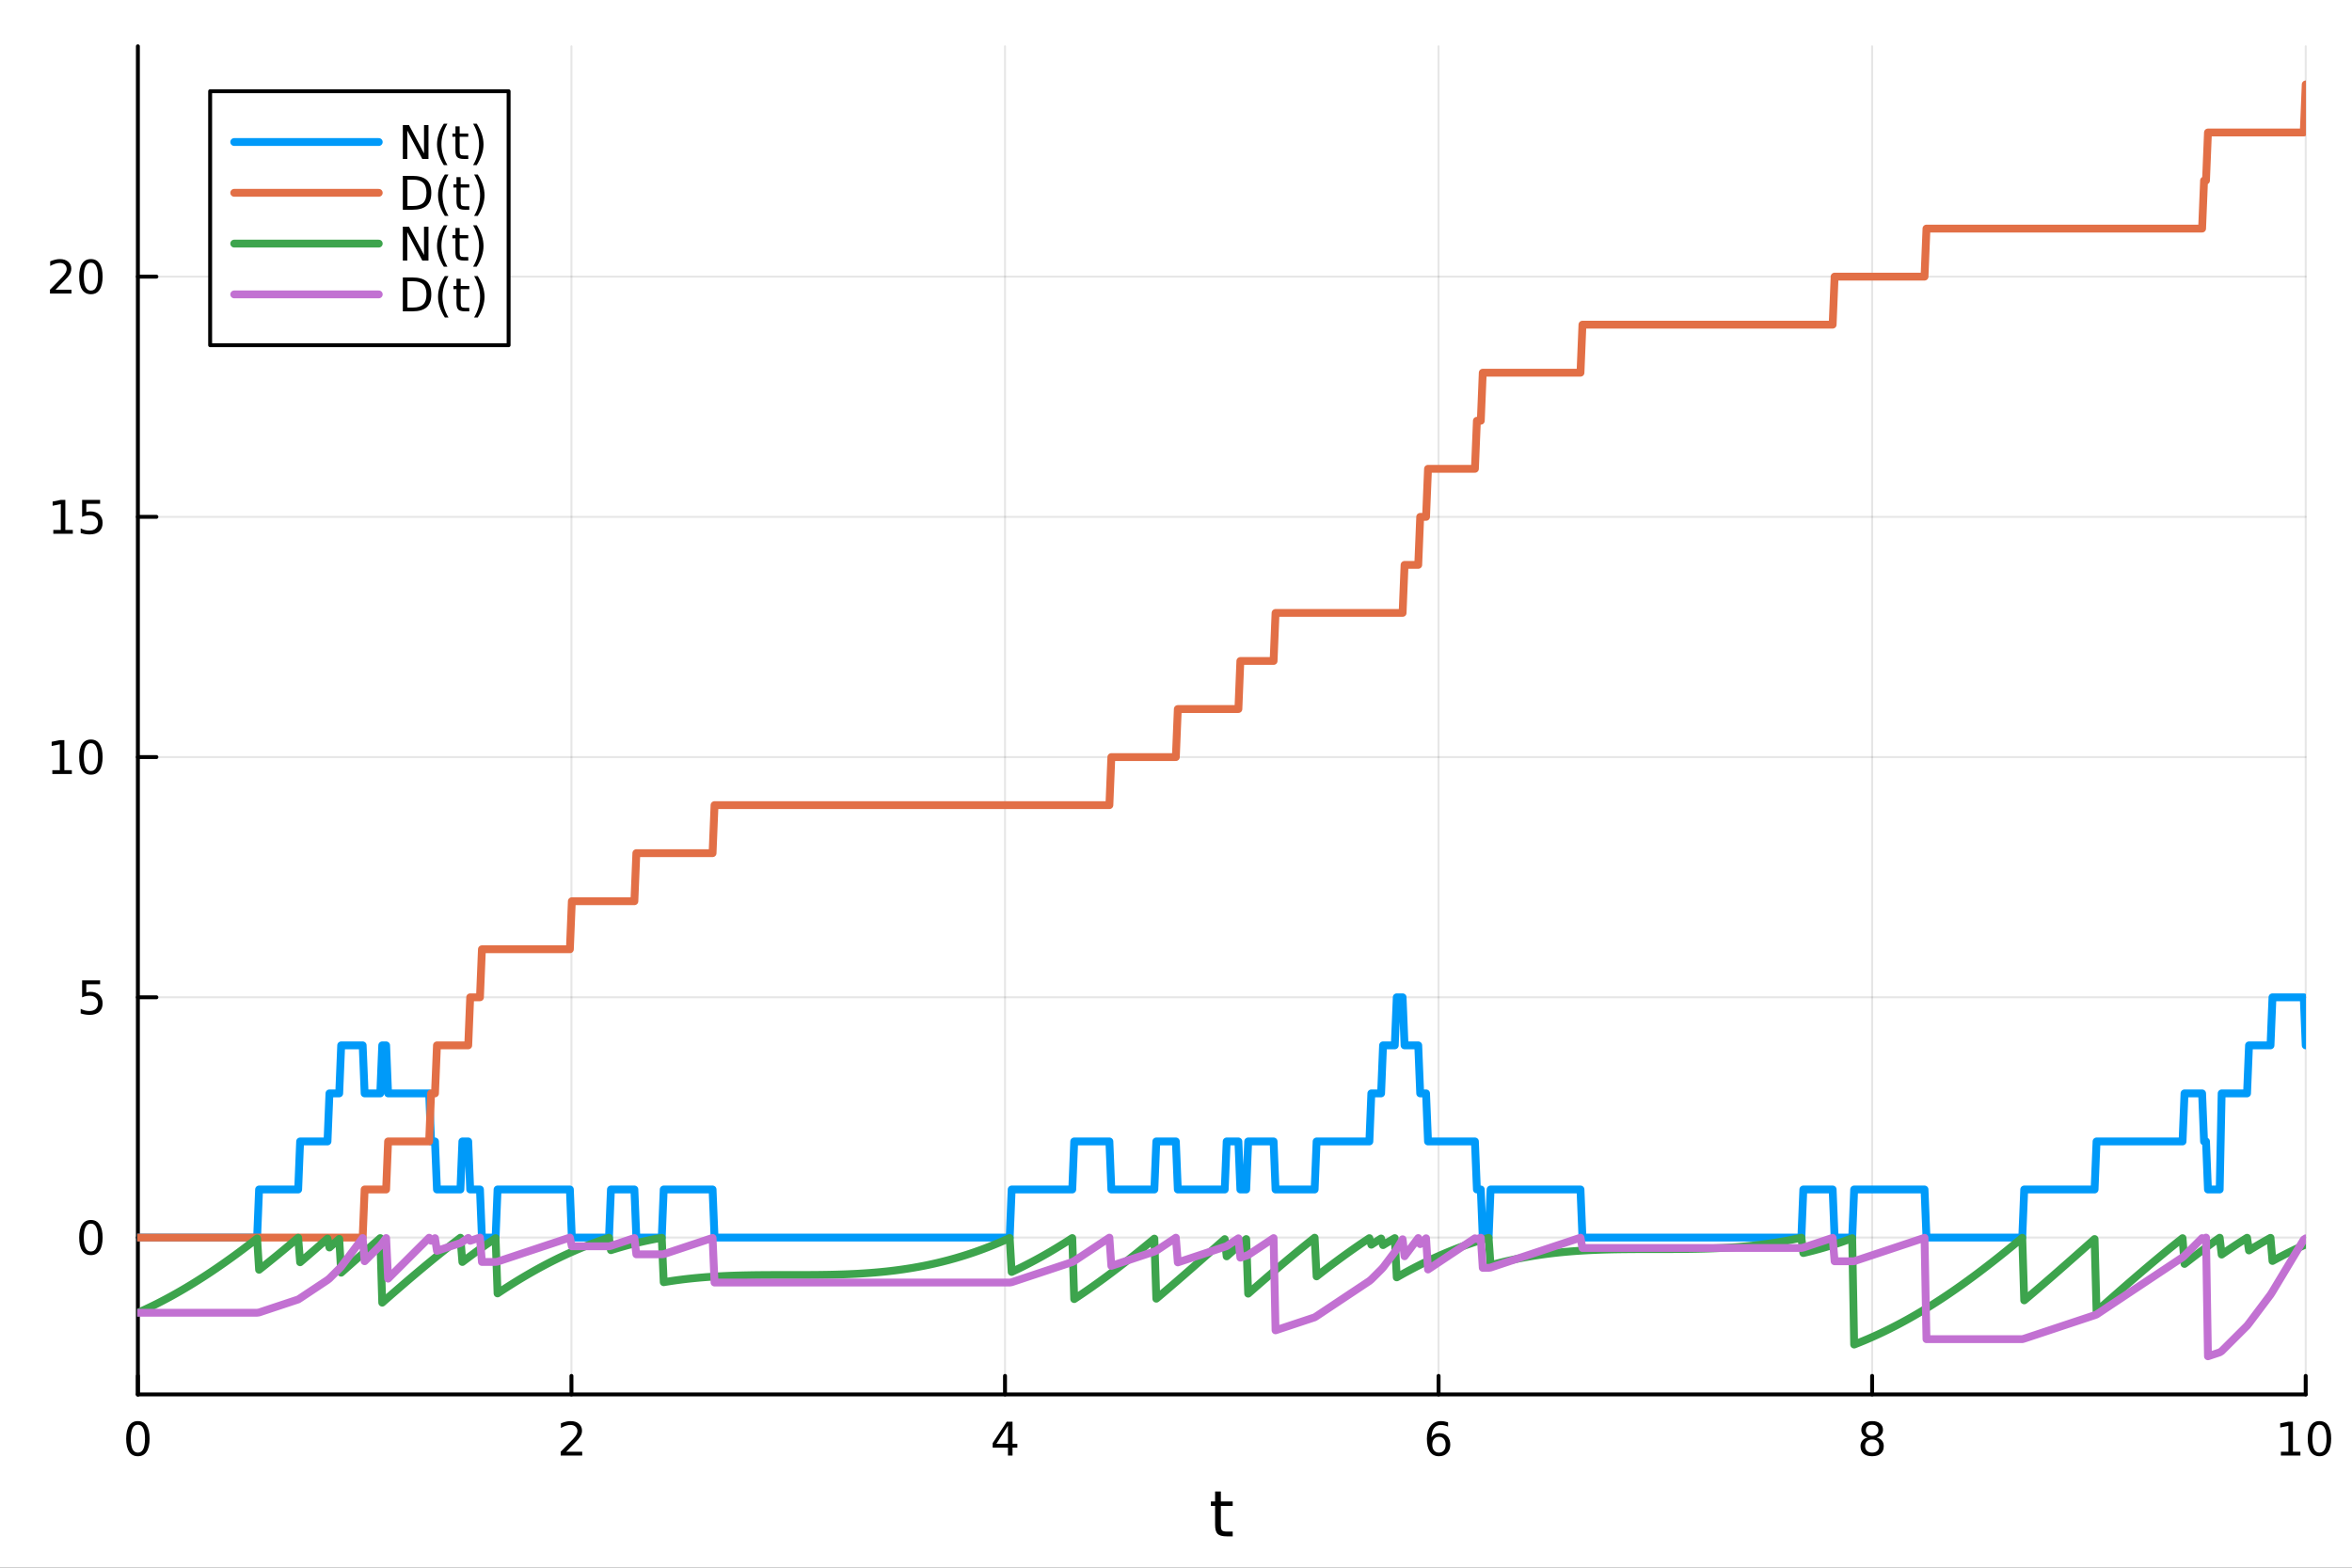 <?xml version="1.0" encoding="utf-8"?>
<svg xmlns="http://www.w3.org/2000/svg" xmlns:xlink="http://www.w3.org/1999/xlink" width="600" height="400" viewBox="0 0 2400 1600">
<rect x="0" y="0" width="2400" height="1600" fill="#333333" stroke="none"/>
<defs>
  <clipPath id="clip190">
    <rect x="0" y="0" width="2400" height="1600"/>
  </clipPath>
</defs>
<path clip-path="url(#clip190)" d="M0 1600 L2400 1600 L2400 0 L0 0  Z" fill="#ffffff" fill-rule="evenodd" fill-opacity="1"/>
<defs>
  <clipPath id="clip191">
    <rect x="480" y="0" width="1681" height="1600"/>
  </clipPath>
</defs>
<path clip-path="url(#clip190)" d="M140.696 1423.18 L2352.76 1423.18 L2352.76 47.244 L140.696 47.244  Z" fill="#ffffff" fill-rule="evenodd" fill-opacity="1"/>
<defs>
  <clipPath id="clip192">
    <rect x="140" y="47" width="2213" height="1377"/>
  </clipPath>
</defs>
<polyline clip-path="url(#clip192)" style="stroke:#000000; stroke-linecap:round; stroke-linejoin:round; stroke-width:2; stroke-opacity:0.1; fill:none" points="140.696,1423.18 140.696,47.244 "/>
<polyline clip-path="url(#clip192)" style="stroke:#000000; stroke-linecap:round; stroke-linejoin:round; stroke-width:2; stroke-opacity:0.1; fill:none" points="583.108,1423.18 583.108,47.244 "/>
<polyline clip-path="url(#clip192)" style="stroke:#000000; stroke-linecap:round; stroke-linejoin:round; stroke-width:2; stroke-opacity:0.1; fill:none" points="1025.52,1423.18 1025.52,47.244 "/>
<polyline clip-path="url(#clip192)" style="stroke:#000000; stroke-linecap:round; stroke-linejoin:round; stroke-width:2; stroke-opacity:0.1; fill:none" points="1467.93,1423.18 1467.93,47.244 "/>
<polyline clip-path="url(#clip192)" style="stroke:#000000; stroke-linecap:round; stroke-linejoin:round; stroke-width:2; stroke-opacity:0.1; fill:none" points="1910.34,1423.18 1910.34,47.244 "/>
<polyline clip-path="url(#clip192)" style="stroke:#000000; stroke-linecap:round; stroke-linejoin:round; stroke-width:2; stroke-opacity:0.1; fill:none" points="2352.76,1423.18 2352.76,47.244 "/>
<polyline clip-path="url(#clip190)" style="stroke:#000000; stroke-linecap:round; stroke-linejoin:round; stroke-width:4; stroke-opacity:1; fill:none" points="140.696,1423.18 2352.76,1423.18 "/>
<polyline clip-path="url(#clip190)" style="stroke:#000000; stroke-linecap:round; stroke-linejoin:round; stroke-width:4; stroke-opacity:1; fill:none" points="140.696,1423.18 140.696,1404.28 "/>
<polyline clip-path="url(#clip190)" style="stroke:#000000; stroke-linecap:round; stroke-linejoin:round; stroke-width:4; stroke-opacity:1; fill:none" points="583.108,1423.18 583.108,1404.28 "/>
<polyline clip-path="url(#clip190)" style="stroke:#000000; stroke-linecap:round; stroke-linejoin:round; stroke-width:4; stroke-opacity:1; fill:none" points="1025.52,1423.18 1025.52,1404.28 "/>
<polyline clip-path="url(#clip190)" style="stroke:#000000; stroke-linecap:round; stroke-linejoin:round; stroke-width:4; stroke-opacity:1; fill:none" points="1467.93,1423.18 1467.93,1404.28 "/>
<polyline clip-path="url(#clip190)" style="stroke:#000000; stroke-linecap:round; stroke-linejoin:round; stroke-width:4; stroke-opacity:1; fill:none" points="1910.34,1423.18 1910.34,1404.28 "/>
<polyline clip-path="url(#clip190)" style="stroke:#000000; stroke-linecap:round; stroke-linejoin:round; stroke-width:4; stroke-opacity:1; fill:none" points="2352.76,1423.18 2352.76,1404.28 "/>
<path clip-path="url(#clip190)" d="M140.696 1454.1 Q137.084 1454.1 135.256 1457.66 Q133.45 1461.2 133.45 1468.33 Q133.45 1475.44 135.256 1479.01 Q137.084 1482.55 140.696 1482.55 Q144.33 1482.55 146.135 1479.01 Q147.964 1475.44 147.964 1468.33 Q147.964 1461.2 146.135 1457.66 Q144.33 1454.1 140.696 1454.1 M140.696 1450.39 Q146.506 1450.39 149.561 1455 Q152.64 1459.58 152.64 1468.33 Q152.64 1477.06 149.561 1481.67 Q146.506 1486.25 140.696 1486.25 Q134.885 1486.25 131.807 1481.67 Q128.751 1477.06 128.751 1468.33 Q128.751 1459.58 131.807 1455 Q134.885 1450.39 140.696 1450.39 Z" fill="#000000" fill-rule="nonzero" fill-opacity="1" /><path clip-path="url(#clip190)" d="M577.76 1481.64 L594.08 1481.64 L594.08 1485.58 L572.135 1485.58 L572.135 1481.64 Q574.797 1478.89 579.381 1474.26 Q583.987 1469.61 585.168 1468.27 Q587.413 1465.74 588.293 1464.01 Q589.196 1462.25 589.196 1460.56 Q589.196 1457.8 587.251 1456.07 Q585.33 1454.33 582.228 1454.33 Q580.029 1454.33 577.575 1455.09 Q575.145 1455.86 572.367 1457.41 L572.367 1452.69 Q575.191 1451.55 577.645 1450.97 Q580.098 1450.39 582.135 1450.39 Q587.506 1450.39 590.7 1453.08 Q593.895 1455.77 593.895 1460.26 Q593.895 1462.39 593.084 1464.31 Q592.297 1466.2 590.191 1468.8 Q589.612 1469.47 586.51 1472.69 Q583.409 1475.88 577.76 1481.64 Z" fill="#000000" fill-rule="nonzero" fill-opacity="1" /><path clip-path="url(#clip190)" d="M1028.53 1455.09 L1016.72 1473.54 L1028.53 1473.54 L1028.53 1455.09 M1027.3 1451.02 L1033.18 1451.02 L1033.18 1473.54 L1038.11 1473.54 L1038.11 1477.43 L1033.18 1477.43 L1033.18 1485.58 L1028.53 1485.58 L1028.53 1477.43 L1012.93 1477.43 L1012.93 1472.92 L1027.3 1451.02 Z" fill="#000000" fill-rule="nonzero" fill-opacity="1" /><path clip-path="url(#clip190)" d="M1468.34 1466.44 Q1465.19 1466.44 1463.34 1468.59 Q1461.51 1470.74 1461.51 1474.49 Q1461.51 1478.22 1463.34 1480.39 Q1465.19 1482.55 1468.34 1482.55 Q1471.48 1482.55 1473.31 1480.39 Q1475.17 1478.22 1475.17 1474.49 Q1475.17 1470.74 1473.31 1468.59 Q1471.48 1466.44 1468.34 1466.44 M1477.62 1451.78 L1477.62 1456.04 Q1475.86 1455.21 1474.05 1454.77 Q1472.27 1454.33 1470.51 1454.33 Q1465.88 1454.33 1463.43 1457.45 Q1461 1460.58 1460.65 1466.9 Q1462.02 1464.89 1464.08 1463.82 Q1466.14 1462.73 1468.61 1462.73 Q1473.82 1462.73 1476.83 1465.9 Q1479.86 1469.05 1479.86 1474.49 Q1479.86 1479.82 1476.72 1483.03 Q1473.57 1486.25 1468.34 1486.25 Q1462.34 1486.25 1459.17 1481.67 Q1456 1477.06 1456 1468.33 Q1456 1460.14 1459.89 1455.28 Q1463.78 1450.39 1470.33 1450.39 Q1472.09 1450.39 1473.87 1450.74 Q1475.67 1451.09 1477.62 1451.78 Z" fill="#000000" fill-rule="nonzero" fill-opacity="1" /><path clip-path="url(#clip190)" d="M1910.34 1469.17 Q1907.01 1469.17 1905.09 1470.95 Q1903.19 1472.73 1903.19 1475.86 Q1903.19 1478.98 1905.09 1480.77 Q1907.01 1482.55 1910.34 1482.55 Q1913.68 1482.55 1915.6 1480.77 Q1917.52 1478.96 1917.52 1475.86 Q1917.52 1472.73 1915.6 1470.95 Q1913.7 1469.17 1910.34 1469.17 M1905.67 1467.18 Q1902.66 1466.44 1900.97 1464.38 Q1899.3 1462.32 1899.3 1459.35 Q1899.3 1455.21 1902.24 1452.8 Q1905.2 1450.39 1910.34 1450.39 Q1915.51 1450.39 1918.45 1452.8 Q1921.39 1455.21 1921.39 1459.35 Q1921.39 1462.32 1919.7 1464.38 Q1918.03 1466.44 1915.04 1467.18 Q1918.42 1467.96 1920.3 1470.26 Q1922.2 1472.55 1922.2 1475.86 Q1922.2 1480.88 1919.12 1483.57 Q1916.06 1486.25 1910.34 1486.25 Q1904.63 1486.25 1901.55 1483.57 Q1898.49 1480.88 1898.49 1475.86 Q1898.49 1472.55 1900.39 1470.26 Q1902.29 1467.96 1905.67 1467.18 M1903.95 1459.79 Q1903.95 1462.48 1905.62 1463.98 Q1907.31 1465.49 1910.34 1465.49 Q1913.35 1465.49 1915.04 1463.98 Q1916.76 1462.48 1916.76 1459.79 Q1916.76 1457.11 1915.04 1455.6 Q1913.35 1454.1 1910.34 1454.1 Q1907.31 1454.1 1905.62 1455.6 Q1903.95 1457.11 1903.95 1459.79 Z" fill="#000000" fill-rule="nonzero" fill-opacity="1" /><path clip-path="url(#clip190)" d="M2327.44 1481.64 L2335.08 1481.64 L2335.08 1455.28 L2326.77 1456.95 L2326.77 1452.69 L2335.04 1451.02 L2339.71 1451.02 L2339.71 1481.64 L2347.35 1481.64 L2347.35 1485.58 L2327.44 1485.58 L2327.44 1481.64 Z" fill="#000000" fill-rule="nonzero" fill-opacity="1" /><path clip-path="url(#clip190)" d="M2366.8 1454.1 Q2363.18 1454.1 2361.36 1457.66 Q2359.55 1461.2 2359.55 1468.33 Q2359.55 1475.44 2361.36 1479.01 Q2363.18 1482.55 2366.8 1482.55 Q2370.43 1482.55 2372.23 1479.01 Q2374.06 1475.44 2374.06 1468.33 Q2374.06 1461.2 2372.23 1457.66 Q2370.43 1454.1 2366.8 1454.1 M2366.8 1450.39 Q2372.61 1450.39 2375.66 1455 Q2378.74 1459.58 2378.74 1468.33 Q2378.74 1477.06 2375.66 1481.67 Q2372.61 1486.25 2366.8 1486.25 Q2360.99 1486.25 2357.91 1481.67 Q2354.85 1477.06 2354.85 1468.33 Q2354.85 1459.58 2357.91 1455 Q2360.99 1450.39 2366.8 1450.39 Z" fill="#000000" fill-rule="nonzero" fill-opacity="1" /><path clip-path="url(#clip190)" d="M1245.79 1522.27 L1245.79 1532.4 L1257.85 1532.4 L1257.85 1536.95 L1245.79 1536.95 L1245.79 1556.3 Q1245.79 1560.66 1246.96 1561.9 Q1248.17 1563.14 1251.83 1563.14 L1257.85 1563.14 L1257.85 1568.04 L1251.83 1568.04 Q1245.05 1568.04 1242.48 1565.53 Q1239.9 1562.98 1239.9 1556.3 L1239.9 1536.95 L1235.6 1536.95 L1235.6 1532.4 L1239.9 1532.4 L1239.9 1522.27 L1245.79 1522.27 Z" fill="#000000" fill-rule="nonzero" fill-opacity="1" /><polyline clip-path="url(#clip192)" style="stroke:#000000; stroke-linecap:round; stroke-linejoin:round; stroke-width:2; stroke-opacity:0.1; fill:none" points="140.696,1263.04 2352.76,1263.04 "/>
<polyline clip-path="url(#clip192)" style="stroke:#000000; stroke-linecap:round; stroke-linejoin:round; stroke-width:2; stroke-opacity:0.1; fill:none" points="140.696,1017.86 2352.76,1017.86 "/>
<polyline clip-path="url(#clip192)" style="stroke:#000000; stroke-linecap:round; stroke-linejoin:round; stroke-width:2; stroke-opacity:0.1; fill:none" points="140.696,772.684 2352.76,772.684 "/>
<polyline clip-path="url(#clip192)" style="stroke:#000000; stroke-linecap:round; stroke-linejoin:round; stroke-width:2; stroke-opacity:0.1; fill:none" points="140.696,527.506 2352.76,527.506 "/>
<polyline clip-path="url(#clip192)" style="stroke:#000000; stroke-linecap:round; stroke-linejoin:round; stroke-width:2; stroke-opacity:0.1; fill:none" points="140.696,282.328 2352.76,282.328 "/>
<polyline clip-path="url(#clip190)" style="stroke:#000000; stroke-linecap:round; stroke-linejoin:round; stroke-width:4; stroke-opacity:1; fill:none" points="140.696,1423.18 140.696,47.244 "/>
<polyline clip-path="url(#clip190)" style="stroke:#000000; stroke-linecap:round; stroke-linejoin:round; stroke-width:4; stroke-opacity:1; fill:none" points="140.696,1263.04 159.593,1263.04 "/>
<polyline clip-path="url(#clip190)" style="stroke:#000000; stroke-linecap:round; stroke-linejoin:round; stroke-width:4; stroke-opacity:1; fill:none" points="140.696,1017.86 159.593,1017.86 "/>
<polyline clip-path="url(#clip190)" style="stroke:#000000; stroke-linecap:round; stroke-linejoin:round; stroke-width:4; stroke-opacity:1; fill:none" points="140.696,772.684 159.593,772.684 "/>
<polyline clip-path="url(#clip190)" style="stroke:#000000; stroke-linecap:round; stroke-linejoin:round; stroke-width:4; stroke-opacity:1; fill:none" points="140.696,527.506 159.593,527.506 "/>
<polyline clip-path="url(#clip190)" style="stroke:#000000; stroke-linecap:round; stroke-linejoin:round; stroke-width:4; stroke-opacity:1; fill:none" points="140.696,282.328 159.593,282.328 "/>
<path clip-path="url(#clip190)" d="M92.751 1248.84 Q89.14 1248.84 87.311 1252.4 Q85.506 1255.94 85.506 1263.07 Q85.506 1270.18 87.311 1273.75 Q89.14 1277.29 92.751 1277.29 Q96.385 1277.29 98.191 1273.75 Q100.02 1270.18 100.02 1263.07 Q100.02 1255.94 98.191 1252.4 Q96.385 1248.84 92.751 1248.84 M92.751 1245.13 Q98.561 1245.13 101.617 1249.74 Q104.696 1254.32 104.696 1263.07 Q104.696 1271.8 101.617 1276.41 Q98.561 1280.99 92.751 1280.99 Q86.941 1280.99 83.862 1276.41 Q80.807 1271.8 80.807 1263.07 Q80.807 1254.32 83.862 1249.74 Q86.941 1245.13 92.751 1245.13 Z" fill="#000000" fill-rule="nonzero" fill-opacity="1" /><path clip-path="url(#clip190)" d="M83.793 1000.58 L102.149 1000.58 L102.149 1004.52 L88.075 1004.52 L88.075 1012.99 Q89.094 1012.64 90.112 1012.48 Q91.131 1012.29 92.149 1012.29 Q97.936 1012.29 101.316 1015.47 Q104.696 1018.64 104.696 1024.05 Q104.696 1029.63 101.223 1032.73 Q97.751 1035.81 91.432 1035.81 Q89.256 1035.81 86.987 1035.44 Q84.742 1035.07 82.335 1034.33 L82.335 1029.63 Q84.418 1030.77 86.64 1031.32 Q88.862 1031.88 91.339 1031.88 Q95.344 1031.88 97.682 1029.77 Q100.02 1027.67 100.02 1024.05 Q100.02 1020.44 97.682 1018.34 Q95.344 1016.23 91.339 1016.23 Q89.464 1016.23 87.589 1016.65 Q85.737 1017.06 83.793 1017.94 L83.793 1000.58 Z" fill="#000000" fill-rule="nonzero" fill-opacity="1" /><path clip-path="url(#clip190)" d="M53.4 786.029 L61.038 786.029 L61.038 759.663 L52.728 761.33 L52.728 757.071 L60.992 755.404 L65.668 755.404 L65.668 786.029 L73.307 786.029 L73.307 789.964 L53.4 789.964 L53.4 786.029 Z" fill="#000000" fill-rule="nonzero" fill-opacity="1" /><path clip-path="url(#clip190)" d="M92.751 758.483 Q89.14 758.483 87.311 762.047 Q85.506 765.589 85.506 772.719 Q85.506 779.825 87.311 783.39 Q89.14 786.931 92.751 786.931 Q96.385 786.931 98.191 783.39 Q100.02 779.825 100.02 772.719 Q100.02 765.589 98.191 762.047 Q96.385 758.483 92.751 758.483 M92.751 754.779 Q98.561 754.779 101.617 759.385 Q104.696 763.969 104.696 772.719 Q104.696 781.445 101.617 786.052 Q98.561 790.635 92.751 790.635 Q86.941 790.635 83.862 786.052 Q80.807 781.445 80.807 772.719 Q80.807 763.969 83.862 759.385 Q86.941 754.779 92.751 754.779 Z" fill="#000000" fill-rule="nonzero" fill-opacity="1" /><path clip-path="url(#clip190)" d="M54.395 540.851 L62.034 540.851 L62.034 514.485 L53.724 516.152 L53.724 511.893 L61.987 510.226 L66.663 510.226 L66.663 540.851 L74.302 540.851 L74.302 544.786 L54.395 544.786 L54.395 540.851 Z" fill="#000000" fill-rule="nonzero" fill-opacity="1" /><path clip-path="url(#clip190)" d="M83.793 510.226 L102.149 510.226 L102.149 514.161 L88.075 514.161 L88.075 522.633 Q89.094 522.286 90.112 522.124 Q91.131 521.939 92.149 521.939 Q97.936 521.939 101.316 525.11 Q104.696 528.281 104.696 533.698 Q104.696 539.277 101.223 542.379 Q97.751 545.457 91.432 545.457 Q89.256 545.457 86.987 545.087 Q84.742 544.717 82.335 543.976 L82.335 539.277 Q84.418 540.411 86.64 540.967 Q88.862 541.522 91.339 541.522 Q95.344 541.522 97.682 539.416 Q100.02 537.309 100.02 533.698 Q100.02 530.087 97.682 527.98 Q95.344 525.874 91.339 525.874 Q89.464 525.874 87.589 526.291 Q85.737 526.707 83.793 527.587 L83.793 510.226 Z" fill="#000000" fill-rule="nonzero" fill-opacity="1" /><path clip-path="url(#clip190)" d="M56.617 295.673 L72.936 295.673 L72.936 299.608 L50.992 299.608 L50.992 295.673 Q53.654 292.918 58.237 288.289 Q62.844 283.636 64.025 282.293 Q66.27 279.77 67.149 278.034 Q68.052 276.275 68.052 274.585 Q68.052 271.83 66.108 270.094 Q64.186 268.358 61.085 268.358 Q58.886 268.358 56.432 269.122 Q54.001 269.886 51.224 271.437 L51.224 266.715 Q54.048 265.58 56.501 265.002 Q58.955 264.423 60.992 264.423 Q66.362 264.423 69.557 267.108 Q72.751 269.793 72.751 274.284 Q72.751 276.414 71.941 278.335 Q71.154 280.233 69.048 282.826 Q68.469 283.497 65.367 286.715 Q62.265 289.909 56.617 295.673 Z" fill="#000000" fill-rule="nonzero" fill-opacity="1" /><path clip-path="url(#clip190)" d="M92.751 268.127 Q89.14 268.127 87.311 271.692 Q85.506 275.233 85.506 282.363 Q85.506 289.469 87.311 293.034 Q89.14 296.576 92.751 296.576 Q96.385 296.576 98.191 293.034 Q100.02 289.469 100.02 282.363 Q100.02 275.233 98.191 271.692 Q96.385 268.127 92.751 268.127 M92.751 264.423 Q98.561 264.423 101.617 269.029 Q104.696 273.613 104.696 282.363 Q104.696 291.09 101.617 295.696 Q98.561 300.279 92.751 300.279 Q86.941 300.279 83.862 295.696 Q80.807 291.09 80.807 282.363 Q80.807 273.613 83.862 269.029 Q86.941 264.423 92.751 264.423 Z" fill="#000000" fill-rule="nonzero" fill-opacity="1" /><polyline clip-path="url(#clip192)" style="stroke:#009af9; stroke-linecap:round; stroke-linejoin:round; stroke-width:8; stroke-opacity:1; fill:none" points="140.696,1263.04 142.69,1263.04 144.685,1263.04 146.679,1263.04 148.674,1263.04 150.669,1263.04 152.663,1263.04 154.658,1263.04 156.653,1263.04 158.647,1263.04 160.642,1263.04 162.637,1263.04 164.631,1263.04 166.626,1263.04 168.621,1263.04 170.615,1263.04 172.61,1263.04 174.604,1263.04 176.599,1263.04 178.594,1263.04 180.588,1263.04 182.583,1263.04 184.578,1263.04 186.572,1263.04 188.567,1263.04 190.562,1263.04 192.556,1263.04 194.551,1263.04 196.546,1263.04 198.54,1263.04 200.535,1263.04 202.53,1263.04 204.524,1263.04 206.519,1263.04 208.513,1263.04 210.508,1263.04 212.503,1263.04 214.497,1263.04 216.492,1263.04 218.487,1263.04 220.481,1263.04 222.476,1263.04 224.471,1263.04 226.465,1263.04 228.46,1263.04 230.455,1263.04 232.449,1263.04 234.444,1263.04 236.438,1263.04 238.433,1263.04 240.428,1263.04 242.422,1263.04 244.417,1263.04 246.412,1263.04 248.406,1263.04 250.401,1263.04 252.396,1263.04 254.39,1263.04 256.385,1263.04 258.38,1263.04 260.374,1263.04 262.369,1263.04 264.363,1214 266.358,1214 268.353,1214 270.347,1214 272.342,1214 274.337,1214 276.331,1214 278.326,1214 280.321,1214 282.315,1214 284.31,1214 286.305,1214 288.299,1214 290.294,1214 292.288,1214 294.283,1214 296.278,1214 298.272,1214 300.267,1214 302.262,1214 304.256,1214 306.251,1164.97 308.246,1164.97 310.24,1164.97 312.235,1164.97 314.23,1164.97 316.224,1164.97 318.219,1164.97 320.214,1164.97 322.208,1164.97 324.203,1164.97 326.197,1164.97 328.192,1164.97 330.187,1164.97 332.181,1164.97 334.176,1164.97 336.171,1115.93 338.165,1115.93 340.16,1115.93 342.155,1115.93 344.149,1115.93 346.144,1115.93 348.139,1066.9 350.133,1066.9 352.128,1066.9 354.122,1066.9 356.117,1066.9 358.112,1066.9 360.106,1066.9 362.101,1066.9 364.096,1066.9 366.09,1066.9 368.085,1066.9 370.08,1066.9 372.074,1115.93 374.069,1115.93 376.064,1115.93 378.058,1115.93 380.053,1115.93 382.047,1115.93 384.042,1115.93 386.037,1115.93 388.031,1115.93 390.026,1066.9 392.021,1066.9 394.015,1066.9 396.01,1115.93 398.005,1115.93 399.999,1115.93 401.994,1115.93 403.989,1115.93 405.983,1115.93 407.978,1115.93 409.973,1115.93 411.967,1115.93 413.962,1115.93 415.956,1115.93 417.951,1115.93 419.946,1115.93 421.94,1115.93 423.935,1115.93 425.93,1115.93 427.924,1115.93 429.919,1115.93 431.914,1115.93 433.908,1115.93 435.903,1115.93 437.898,1115.93 439.892,1164.97 441.887,1164.97 443.881,1164.97 445.876,1214 447.871,1214 449.865,1214 451.86,1214 453.855,1214 455.849,1214 457.844,1214 459.839,1214 461.833,1214 463.828,1214 465.823,1214 467.817,1214 469.812,1214 471.806,1164.97 473.801,1164.97 475.796,1164.97 477.79,1164.97 479.785,1214 481.78,1214 483.774,1214 485.769,1214 487.764,1214 489.758,1214 491.753,1263.04 493.748,1263.04 495.742,1263.04 497.737,1263.04 499.731,1263.04 501.726,1263.04 503.721,1263.04 505.715,1263.04 507.71,1214 509.705,1214 511.699,1214 513.694,1214 515.689,1214 517.683,1214 519.678,1214 521.673,1214 523.667,1214 525.662,1214 527.657,1214 529.651,1214 531.646,1214 533.64,1214 535.635,1214 537.63,1214 539.624,1214 541.619,1214 543.614,1214 545.608,1214 547.603,1214 549.598,1214 551.592,1214 553.587,1214 555.582,1214 557.576,1214 559.571,1214 561.565,1214 563.56,1214 565.555,1214 567.549,1214 569.544,1214 571.539,1214 573.533,1214 575.528,1214 577.523,1214 579.517,1214 581.512,1214 583.507,1263.04 585.501,1263.04 587.496,1263.04 589.49,1263.04 591.485,1263.04 593.48,1263.04 595.474,1263.04 597.469,1263.04 599.464,1263.04 601.458,1263.04 603.453,1263.04 605.448,1263.04 607.442,1263.04 609.437,1263.04 611.432,1263.04 613.426,1263.04 615.421,1263.04 617.415,1263.04 619.41,1263.04 621.405,1263.04 623.399,1214 625.394,1214 627.389,1214 629.383,1214 631.378,1214 633.373,1214 635.367,1214 637.362,1214 639.357,1214 641.351,1214 643.346,1214 645.341,1214 647.335,1214 649.33,1263.04 651.324,1263.04 653.319,1263.04 655.314,1263.04 657.308,1263.04 659.303,1263.04 661.298,1263.04 663.292,1263.04 665.287,1263.04 667.282,1263.04 669.276,1263.04 671.271,1263.04 673.266,1263.04 675.26,1263.04 677.255,1214 679.249,1214 681.244,1214 683.239,1214 685.233,1214 687.228,1214 689.223,1214 691.217,1214 693.212,1214 695.207,1214 697.201,1214 699.196,1214 701.191,1214 703.185,1214 705.18,1214 707.174,1214 709.169,1214 711.164,1214 713.158,1214 715.153,1214 717.148,1214 719.142,1214 721.137,1214 723.132,1214 725.126,1214 727.121,1214 729.116,1263.04 731.11,1263.04 733.105,1263.04 735.099,1263.04 737.094,1263.04 739.089,1263.04 741.083,1263.04 743.078,1263.04 745.073,1263.04 747.067,1263.04 749.062,1263.04 751.057,1263.04 753.051,1263.04 755.046,1263.04 757.041,1263.04 759.035,1263.04 761.03,1263.04 763.025,1263.04 765.019,1263.04 767.014,1263.04 769.008,1263.04 771.003,1263.04 772.998,1263.04 774.992,1263.04 776.987,1263.04 778.982,1263.04 780.976,1263.04 782.971,1263.04 784.966,1263.04 786.96,1263.04 788.955,1263.04 790.95,1263.04 792.944,1263.04 794.939,1263.04 796.933,1263.04 798.928,1263.04 800.923,1263.04 802.917,1263.04 804.912,1263.04 806.907,1263.04 808.901,1263.04 810.896,1263.04 812.891,1263.04 814.885,1263.04 816.88,1263.04 818.875,1263.04 820.869,1263.04 822.864,1263.04 824.858,1263.04 826.853,1263.04 828.848,1263.04 830.842,1263.04 832.837,1263.04 834.832,1263.04 836.826,1263.04 838.821,1263.04 840.816,1263.04 842.81,1263.04 844.805,1263.04 846.8,1263.04 848.794,1263.04 850.789,1263.04 852.784,1263.04 854.778,1263.04 856.773,1263.04 858.767,1263.04 860.762,1263.04 862.757,1263.04 864.751,1263.04 866.746,1263.04 868.741,1263.04 870.735,1263.04 872.73,1263.04 874.725,1263.04 876.719,1263.04 878.714,1263.04 880.709,1263.04 882.703,1263.04 884.698,1263.04 886.692,1263.04 888.687,1263.04 890.682,1263.04 892.676,1263.04 894.671,1263.04 896.666,1263.04 898.66,1263.04 900.655,1263.04 902.65,1263.04 904.644,1263.04 906.639,1263.04 908.634,1263.04 910.628,1263.04 912.623,1263.04 914.617,1263.04 916.612,1263.04 918.607,1263.04 920.601,1263.04 922.596,1263.04 924.591,1263.04 926.585,1263.04 928.58,1263.04 930.575,1263.04 932.569,1263.04 934.564,1263.04 936.559,1263.04 938.553,1263.04 940.548,1263.04 942.542,1263.04 944.537,1263.04 946.532,1263.04 948.526,1263.04 950.521,1263.04 952.516,1263.04 954.51,1263.04 956.505,1263.04 958.5,1263.04 960.494,1263.04 962.489,1263.04 964.484,1263.04 966.478,1263.04 968.473,1263.04 970.468,1263.04 972.462,1263.04 974.457,1263.04 976.451,1263.04 978.446,1263.04 980.441,1263.04 982.435,1263.04 984.43,1263.04 986.425,1263.04 988.419,1263.04 990.414,1263.04 992.409,1263.04 994.403,1263.04 996.398,1263.04 998.393,1263.04 1000.39,1263.04 1002.38,1263.04 1004.38,1263.04 1006.37,1263.04 1008.37,1263.04 1010.36,1263.04 1012.36,1263.04 1014.35,1263.04 1016.34,1263.04 1018.34,1263.04 1020.33,1263.04 1022.33,1263.04 1024.32,1263.04 1026.32,1263.04 1028.31,1263.04 1030.31,1263.04 1032.3,1214 1034.3,1214 1036.29,1214 1038.29,1214 1040.28,1214 1042.27,1214 1044.27,1214 1046.26,1214 1048.26,1214 1050.25,1214 1052.25,1214 1054.24,1214 1056.24,1214 1058.23,1214 1060.23,1214 1062.22,1214 1064.22,1214 1066.21,1214 1068.21,1214 1070.2,1214 1072.19,1214 1074.19,1214 1076.18,1214 1078.18,1214 1080.17,1214 1082.17,1214 1084.16,1214 1086.16,1214 1088.15,1214 1090.15,1214 1092.14,1214 1094.14,1214 1096.13,1164.97 1098.12,1164.97 1100.12,1164.97 1102.11,1164.97 1104.11,1164.97 1106.1,1164.97 1108.1,1164.97 1110.09,1164.97 1112.09,1164.97 1114.08,1164.97 1116.08,1164.97 1118.07,1164.97 1120.07,1164.97 1122.06,1164.97 1124.06,1164.97 1126.05,1164.97 1128.04,1164.97 1130.04,1164.97 1132.03,1164.97 1134.03,1214 1136.02,1214 1138.02,1214 1140.01,1214 1142.01,1214 1144,1214 1146,1214 1147.99,1214 1149.99,1214 1151.98,1214 1153.97,1214 1155.97,1214 1157.96,1214 1159.96,1214 1161.95,1214 1163.95,1214 1165.94,1214 1167.94,1214 1169.93,1214 1171.93,1214 1173.92,1214 1175.92,1214 1177.91,1214 1179.91,1164.97 1181.9,1164.97 1183.89,1164.97 1185.89,1164.97 1187.88,1164.97 1189.88,1164.97 1191.87,1164.97 1193.87,1164.97 1195.86,1164.97 1197.86,1164.97 1199.85,1164.97 1201.85,1214 1203.84,1214 1205.84,1214 1207.83,1214 1209.82,1214 1211.82,1214 1213.81,1214 1215.81,1214 1217.8,1214 1219.8,1214 1221.79,1214 1223.79,1214 1225.78,1214 1227.78,1214 1229.77,1214 1231.77,1214 1233.76,1214 1235.76,1214 1237.75,1214 1239.74,1214 1241.74,1214 1243.73,1214 1245.73,1214 1247.72,1214 1249.72,1214 1251.71,1164.97 1253.71,1164.97 1255.7,1164.97 1257.7,1164.97 1259.69,1164.97 1261.69,1164.97 1263.68,1164.97 1265.67,1214 1267.67,1214 1269.66,1214 1271.66,1214 1273.65,1164.97 1275.65,1164.97 1277.64,1164.97 1279.64,1164.97 1281.63,1164.97 1283.63,1164.97 1285.62,1164.97 1287.62,1164.97 1289.61,1164.97 1291.61,1164.97 1293.6,1164.97 1295.59,1164.97 1297.59,1164.97 1299.58,1164.97 1301.58,1214 1303.57,1214 1305.57,1214 1307.56,1214 1309.56,1214 1311.55,1214 1313.55,1214 1315.54,1214 1317.54,1214 1319.53,1214 1321.52,1214 1323.52,1214 1325.51,1214 1327.51,1214 1329.5,1214 1331.5,1214 1333.49,1214 1335.49,1214 1337.48,1214 1339.48,1214 1341.47,1214 1343.47,1164.97 1345.46,1164.97 1347.46,1164.97 1349.45,1164.97 1351.44,1164.97 1353.44,1164.97 1355.43,1164.97 1357.43,1164.97 1359.42,1164.97 1361.42,1164.97 1363.41,1164.97 1365.41,1164.97 1367.4,1164.97 1369.4,1164.97 1371.39,1164.97 1373.39,1164.97 1375.38,1164.97 1377.37,1164.97 1379.37,1164.97 1381.36,1164.97 1383.36,1164.97 1385.35,1164.97 1387.35,1164.97 1389.34,1164.97 1391.34,1164.97 1393.33,1164.97 1395.33,1164.97 1397.32,1164.97 1399.32,1115.93 1401.31,1115.93 1403.31,1115.93 1405.3,1115.93 1407.29,1115.93 1409.29,1115.93 1411.28,1066.9 1413.28,1066.9 1415.27,1066.9 1417.27,1066.9 1419.26,1066.9 1421.26,1066.9 1423.25,1066.9 1425.25,1017.86 1427.24,1017.86 1429.24,1017.86 1431.23,1017.86 1433.22,1066.9 1435.22,1066.9 1437.21,1066.9 1439.21,1066.9 1441.2,1066.9 1443.2,1066.9 1445.19,1066.9 1447.19,1066.9 1449.18,1115.93 1451.18,1115.93 1453.17,1115.93 1455.17,1115.93 1457.16,1164.97 1459.16,1164.97 1461.15,1164.97 1463.14,1164.97 1465.14,1164.97 1467.13,1164.97 1469.13,1164.97 1471.12,1164.97 1473.12,1164.97 1475.11,1164.97 1477.11,1164.97 1479.1,1164.97 1481.1,1164.97 1483.09,1164.97 1485.09,1164.97 1487.08,1164.97 1489.07,1164.97 1491.07,1164.97 1493.06,1164.97 1495.06,1164.97 1497.05,1164.97 1499.05,1164.97 1501.04,1164.97 1503.04,1164.97 1505.03,1164.97 1507.03,1214 1509.02,1214 1511.02,1214 1513.01,1263.04 1515.01,1263.04 1517,1263.04 1518.99,1263.04 1520.99,1214 1522.98,1214 1524.98,1214 1526.97,1214 1528.97,1214 1530.96,1214 1532.96,1214 1534.95,1214 1536.95,1214 1538.94,1214 1540.94,1214 1542.93,1214 1544.93,1214 1546.92,1214 1548.91,1214 1550.91,1214 1552.9,1214 1554.9,1214 1556.89,1214 1558.89,1214 1560.88,1214 1562.88,1214 1564.87,1214 1566.87,1214 1568.86,1214 1570.86,1214 1572.85,1214 1574.84,1214 1576.84,1214 1578.83,1214 1580.83,1214 1582.82,1214 1584.82,1214 1586.81,1214 1588.81,1214 1590.8,1214 1592.8,1214 1594.79,1214 1596.79,1214 1598.78,1214 1600.78,1214 1602.77,1214 1604.76,1214 1606.76,1214 1608.75,1214 1610.75,1214 1612.74,1214 1614.74,1263.04 1616.73,1263.04 1618.73,1263.04 1620.72,1263.04 1622.72,1263.04 1624.71,1263.04 1626.71,1263.04 1628.7,1263.04 1630.69,1263.04 1632.69,1263.04 1634.68,1263.04 1636.68,1263.04 1638.67,1263.04 1640.67,1263.04 1642.66,1263.04 1644.66,1263.04 1646.65,1263.04 1648.65,1263.04 1650.64,1263.04 1652.64,1263.04 1654.63,1263.04 1656.63,1263.04 1658.62,1263.04 1660.61,1263.04 1662.61,1263.04 1664.6,1263.04 1666.6,1263.04 1668.59,1263.04 1670.59,1263.04 1672.58,1263.04 1674.58,1263.04 1676.57,1263.04 1678.57,1263.04 1680.56,1263.04 1682.56,1263.04 1684.55,1263.04 1686.54,1263.04 1688.54,1263.04 1690.53,1263.04 1692.53,1263.04 1694.52,1263.04 1696.52,1263.04 1698.51,1263.04 1700.51,1263.04 1702.5,1263.04 1704.5,1263.04 1706.49,1263.04 1708.49,1263.04 1710.48,1263.04 1712.48,1263.04 1714.47,1263.04 1716.46,1263.04 1718.46,1263.04 1720.45,1263.04 1722.45,1263.04 1724.44,1263.04 1726.44,1263.04 1728.43,1263.04 1730.43,1263.04 1732.42,1263.04 1734.42,1263.04 1736.41,1263.04 1738.41,1263.04 1740.4,1263.04 1742.39,1263.04 1744.39,1263.04 1746.38,1263.04 1748.38,1263.04 1750.37,1263.04 1752.37,1263.04 1754.36,1263.04 1756.36,1263.04 1758.35,1263.04 1760.35,1263.04 1762.34,1263.04 1764.34,1263.04 1766.33,1263.04 1768.33,1263.04 1770.32,1263.04 1772.31,1263.04 1774.31,1263.04 1776.3,1263.04 1778.3,1263.04 1780.29,1263.04 1782.29,1263.04 1784.28,1263.04 1786.28,1263.04 1788.27,1263.04 1790.27,1263.04 1792.26,1263.04 1794.26,1263.04 1796.25,1263.04 1798.24,1263.04 1800.24,1263.04 1802.23,1263.04 1804.23,1263.04 1806.22,1263.04 1808.22,1263.04 1810.21,1263.04 1812.21,1263.04 1814.2,1263.04 1816.2,1263.04 1818.19,1263.04 1820.19,1263.04 1822.18,1263.04 1824.18,1263.04 1826.17,1263.04 1828.16,1263.04 1830.16,1263.04 1832.15,1263.04 1834.15,1263.04 1836.14,1263.04 1838.14,1263.04 1840.13,1214 1842.13,1214 1844.12,1214 1846.12,1214 1848.11,1214 1850.11,1214 1852.1,1214 1854.09,1214 1856.09,1214 1858.08,1214 1860.08,1214 1862.07,1214 1864.07,1214 1866.06,1214 1868.06,1214 1870.05,1214 1872.05,1263.04 1874.04,1263.04 1876.04,1263.04 1878.03,1263.04 1880.03,1263.04 1882.02,1263.04 1884.01,1263.04 1886.01,1263.04 1888,1263.04 1890,1263.04 1891.99,1214 1893.99,1214 1895.98,1214 1897.98,1214 1899.97,1214 1901.97,1214 1903.96,1214 1905.96,1214 1907.95,1214 1909.94,1214 1911.94,1214 1913.93,1214 1915.93,1214 1917.92,1214 1919.92,1214 1921.91,1214 1923.91,1214 1925.9,1214 1927.9,1214 1929.89,1214 1931.89,1214 1933.88,1214 1935.88,1214 1937.87,1214 1939.86,1214 1941.86,1214 1943.85,1214 1945.85,1214 1947.84,1214 1949.84,1214 1951.83,1214 1953.83,1214 1955.82,1214 1957.82,1214 1959.81,1214 1961.81,1214 1963.8,1214 1965.79,1263.04 1967.79,1263.04 1969.78,1263.04 1971.78,1263.04 1973.77,1263.04 1975.77,1263.04 1977.76,1263.04 1979.76,1263.04 1981.75,1263.04 1983.75,1263.04 1985.74,1263.04 1987.74,1263.04 1989.73,1263.04 1991.73,1263.04 1993.72,1263.04 1995.71,1263.04 1997.71,1263.04 1999.7,1263.04 2001.7,1263.04 2003.69,1263.04 2005.69,1263.04 2007.68,1263.04 2009.68,1263.04 2011.67,1263.04 2013.67,1263.04 2015.66,1263.04 2017.66,1263.04 2019.65,1263.04 2021.64,1263.04 2023.64,1263.04 2025.63,1263.04 2027.63,1263.04 2029.62,1263.04 2031.62,1263.04 2033.61,1263.04 2035.61,1263.04 2037.6,1263.04 2039.6,1263.04 2041.59,1263.04 2043.59,1263.04 2045.58,1263.04 2047.58,1263.04 2049.57,1263.04 2051.56,1263.04 2053.56,1263.04 2055.55,1263.04 2057.55,1263.04 2059.54,1263.04 2061.54,1263.04 2063.53,1263.04 2065.53,1214 2067.52,1214 2069.52,1214 2071.51,1214 2073.51,1214 2075.5,1214 2077.5,1214 2079.49,1214 2081.48,1214 2083.48,1214 2085.47,1214 2087.47,1214 2089.46,1214 2091.46,1214 2093.45,1214 2095.45,1214 2097.44,1214 2099.44,1214 2101.43,1214 2103.43,1214 2105.42,1214 2107.41,1214 2109.41,1214 2111.4,1214 2113.4,1214 2115.39,1214 2117.39,1214 2119.38,1214 2121.38,1214 2123.37,1214 2125.37,1214 2127.36,1214 2129.36,1214 2131.35,1214 2133.35,1214 2135.34,1214 2137.33,1214 2139.33,1164.97 2141.32,1164.97 2143.32,1164.97 2145.31,1164.97 2147.31,1164.97 2149.3,1164.97 2151.3,1164.97 2153.29,1164.97 2155.29,1164.97 2157.28,1164.97 2159.28,1164.97 2161.27,1164.97 2163.26,1164.97 2165.26,1164.97 2167.25,1164.97 2169.25,1164.97 2171.24,1164.97 2173.24,1164.97 2175.23,1164.97 2177.23,1164.97 2179.22,1164.97 2181.22,1164.97 2183.21,1164.97 2185.21,1164.97 2187.2,1164.97 2189.2,1164.97 2191.19,1164.97 2193.18,1164.97 2195.18,1164.97 2197.17,1164.97 2199.17,1164.97 2201.16,1164.97 2203.16,1164.97 2205.15,1164.97 2207.15,1164.97 2209.14,1164.97 2211.14,1164.97 2213.13,1164.97 2215.13,1164.97 2217.12,1164.97 2219.11,1164.97 2221.11,1164.97 2223.1,1164.97 2225.1,1164.97 2227.09,1164.97 2229.09,1115.93 2231.08,1115.93 2233.08,1115.93 2235.07,1115.93 2237.07,1115.93 2239.06,1115.93 2241.06,1115.93 2243.05,1115.93 2245.05,1115.93 2247.04,1115.93 2249.03,1164.97 2251.03,1164.97 2253.02,1214 2255.02,1214 2257.01,1214 2259.01,1214 2261,1214 2263,1214 2264.99,1214 2266.99,1115.93 2268.98,1115.93 2270.98,1115.93 2272.97,1115.93 2274.96,1115.93 2276.96,1115.93 2278.95,1115.93 2280.95,1115.93 2282.94,1115.93 2284.94,1115.93 2286.93,1115.93 2288.93,1115.93 2290.92,1115.93 2292.92,1115.93 2294.91,1066.9 2296.91,1066.9 2298.9,1066.9 2300.9,1066.9 2302.89,1066.9 2304.88,1066.9 2306.88,1066.9 2308.87,1066.9 2310.87,1066.9 2312.86,1066.9 2314.86,1066.9 2316.85,1066.9 2318.85,1017.86 2320.84,1017.86 2322.84,1017.86 2324.83,1017.86 2326.83,1017.86 2328.82,1017.86 2330.81,1017.86 2332.81,1017.86 2334.8,1017.86 2336.8,1017.86 2338.79,1017.86 2340.79,1017.86 2342.78,1017.86 2344.78,1017.86 2346.77,1017.86 2348.77,1017.86 2350.76,1017.86 2352.76,1066.9 "/>
<polyline clip-path="url(#clip192)" style="stroke:#e26f46; stroke-linecap:round; stroke-linejoin:round; stroke-width:8; stroke-opacity:1; fill:none" points="140.696,1263.04 142.69,1263.04 144.685,1263.04 146.679,1263.04 148.674,1263.04 150.669,1263.04 152.663,1263.04 154.658,1263.04 156.653,1263.04 158.647,1263.04 160.642,1263.04 162.637,1263.04 164.631,1263.04 166.626,1263.04 168.621,1263.04 170.615,1263.04 172.61,1263.04 174.604,1263.04 176.599,1263.04 178.594,1263.04 180.588,1263.04 182.583,1263.04 184.578,1263.04 186.572,1263.04 188.567,1263.04 190.562,1263.04 192.556,1263.04 194.551,1263.04 196.546,1263.04 198.54,1263.04 200.535,1263.04 202.53,1263.04 204.524,1263.04 206.519,1263.04 208.513,1263.04 210.508,1263.04 212.503,1263.04 214.497,1263.04 216.492,1263.04 218.487,1263.04 220.481,1263.04 222.476,1263.04 224.471,1263.04 226.465,1263.04 228.46,1263.04 230.455,1263.04 232.449,1263.04 234.444,1263.04 236.438,1263.04 238.433,1263.04 240.428,1263.04 242.422,1263.04 244.417,1263.04 246.412,1263.04 248.406,1263.04 250.401,1263.04 252.396,1263.04 254.39,1263.04 256.385,1263.04 258.38,1263.04 260.374,1263.04 262.369,1263.04 264.363,1263.04 266.358,1263.04 268.353,1263.04 270.347,1263.04 272.342,1263.04 274.337,1263.04 276.331,1263.04 278.326,1263.04 280.321,1263.04 282.315,1263.04 284.31,1263.04 286.305,1263.04 288.299,1263.04 290.294,1263.04 292.288,1263.04 294.283,1263.04 296.278,1263.04 298.272,1263.04 300.267,1263.04 302.262,1263.04 304.256,1263.04 306.251,1263.04 308.246,1263.04 310.24,1263.04 312.235,1263.04 314.23,1263.04 316.224,1263.04 318.219,1263.04 320.214,1263.04 322.208,1263.04 324.203,1263.04 326.197,1263.04 328.192,1263.04 330.187,1263.04 332.181,1263.04 334.176,1263.04 336.171,1263.04 338.165,1263.04 340.16,1263.04 342.155,1263.04 344.149,1263.04 346.144,1263.04 348.139,1263.04 350.133,1263.04 352.128,1263.04 354.122,1263.04 356.117,1263.04 358.112,1263.04 360.106,1263.04 362.101,1263.04 364.096,1263.04 366.09,1263.04 368.085,1263.04 370.08,1263.04 372.074,1214 374.069,1214 376.064,1214 378.058,1214 380.053,1214 382.047,1214 384.042,1214 386.037,1214 388.031,1214 390.026,1214 392.021,1214 394.015,1214 396.01,1164.97 398.005,1164.97 399.999,1164.97 401.994,1164.97 403.989,1164.97 405.983,1164.97 407.978,1164.97 409.973,1164.97 411.967,1164.97 413.962,1164.97 415.956,1164.97 417.951,1164.97 419.946,1164.97 421.94,1164.97 423.935,1164.97 425.93,1164.97 427.924,1164.97 429.919,1164.97 431.914,1164.97 433.908,1164.97 435.903,1164.97 437.898,1164.97 439.892,1115.93 441.887,1115.93 443.881,1115.93 445.876,1066.9 447.871,1066.9 449.865,1066.9 451.86,1066.9 453.855,1066.9 455.849,1066.9 457.844,1066.9 459.839,1066.9 461.833,1066.9 463.828,1066.9 465.823,1066.9 467.817,1066.9 469.812,1066.9 471.806,1066.9 473.801,1066.9 475.796,1066.9 477.79,1066.9 479.785,1017.86 481.78,1017.86 483.774,1017.86 485.769,1017.86 487.764,1017.86 489.758,1017.86 491.753,968.826 493.748,968.826 495.742,968.826 497.737,968.826 499.731,968.826 501.726,968.826 503.721,968.826 505.715,968.826 507.71,968.826 509.705,968.826 511.699,968.826 513.694,968.826 515.689,968.826 517.683,968.826 519.678,968.826 521.673,968.826 523.667,968.826 525.662,968.826 527.657,968.826 529.651,968.826 531.646,968.826 533.64,968.826 535.635,968.826 537.63,968.826 539.624,968.826 541.619,968.826 543.614,968.826 545.608,968.826 547.603,968.826 549.598,968.826 551.592,968.826 553.587,968.826 555.582,968.826 557.576,968.826 559.571,968.826 561.565,968.826 563.56,968.826 565.555,968.826 567.549,968.826 569.544,968.826 571.539,968.826 573.533,968.826 575.528,968.826 577.523,968.826 579.517,968.826 581.512,968.826 583.507,919.791 585.501,919.791 587.496,919.791 589.49,919.791 591.485,919.791 593.48,919.791 595.474,919.791 597.469,919.791 599.464,919.791 601.458,919.791 603.453,919.791 605.448,919.791 607.442,919.791 609.437,919.791 611.432,919.791 613.426,919.791 615.421,919.791 617.415,919.791 619.41,919.791 621.405,919.791 623.399,919.791 625.394,919.791 627.389,919.791 629.383,919.791 631.378,919.791 633.373,919.791 635.367,919.791 637.362,919.791 639.357,919.791 641.351,919.791 643.346,919.791 645.341,919.791 647.335,919.791 649.33,870.755 651.324,870.755 653.319,870.755 655.314,870.755 657.308,870.755 659.303,870.755 661.298,870.755 663.292,870.755 665.287,870.755 667.282,870.755 669.276,870.755 671.271,870.755 673.266,870.755 675.26,870.755 677.255,870.755 679.249,870.755 681.244,870.755 683.239,870.755 685.233,870.755 687.228,870.755 689.223,870.755 691.217,870.755 693.212,870.755 695.207,870.755 697.201,870.755 699.196,870.755 701.191,870.755 703.185,870.755 705.18,870.755 707.174,870.755 709.169,870.755 711.164,870.755 713.158,870.755 715.153,870.755 717.148,870.755 719.142,870.755 721.137,870.755 723.132,870.755 725.126,870.755 727.121,870.755 729.116,821.719 731.11,821.719 733.105,821.719 735.099,821.719 737.094,821.719 739.089,821.719 741.083,821.719 743.078,821.719 745.073,821.719 747.067,821.719 749.062,821.719 751.057,821.719 753.051,821.719 755.046,821.719 757.041,821.719 759.035,821.719 761.03,821.719 763.025,821.719 765.019,821.719 767.014,821.719 769.008,821.719 771.003,821.719 772.998,821.719 774.992,821.719 776.987,821.719 778.982,821.719 780.976,821.719 782.971,821.719 784.966,821.719 786.96,821.719 788.955,821.719 790.95,821.719 792.944,821.719 794.939,821.719 796.933,821.719 798.928,821.719 800.923,821.719 802.917,821.719 804.912,821.719 806.907,821.719 808.901,821.719 810.896,821.719 812.891,821.719 814.885,821.719 816.88,821.719 818.875,821.719 820.869,821.719 822.864,821.719 824.858,821.719 826.853,821.719 828.848,821.719 830.842,821.719 832.837,821.719 834.832,821.719 836.826,821.719 838.821,821.719 840.816,821.719 842.81,821.719 844.805,821.719 846.8,821.719 848.794,821.719 850.789,821.719 852.784,821.719 854.778,821.719 856.773,821.719 858.767,821.719 860.762,821.719 862.757,821.719 864.751,821.719 866.746,821.719 868.741,821.719 870.735,821.719 872.73,821.719 874.725,821.719 876.719,821.719 878.714,821.719 880.709,821.719 882.703,821.719 884.698,821.719 886.692,821.719 888.687,821.719 890.682,821.719 892.676,821.719 894.671,821.719 896.666,821.719 898.66,821.719 900.655,821.719 902.65,821.719 904.644,821.719 906.639,821.719 908.634,821.719 910.628,821.719 912.623,821.719 914.617,821.719 916.612,821.719 918.607,821.719 920.601,821.719 922.596,821.719 924.591,821.719 926.585,821.719 928.58,821.719 930.575,821.719 932.569,821.719 934.564,821.719 936.559,821.719 938.553,821.719 940.548,821.719 942.542,821.719 944.537,821.719 946.532,821.719 948.526,821.719 950.521,821.719 952.516,821.719 954.51,821.719 956.505,821.719 958.5,821.719 960.494,821.719 962.489,821.719 964.484,821.719 966.478,821.719 968.473,821.719 970.468,821.719 972.462,821.719 974.457,821.719 976.451,821.719 978.446,821.719 980.441,821.719 982.435,821.719 984.43,821.719 986.425,821.719 988.419,821.719 990.414,821.719 992.409,821.719 994.403,821.719 996.398,821.719 998.393,821.719 1000.39,821.719 1002.38,821.719 1004.38,821.719 1006.37,821.719 1008.37,821.719 1010.36,821.719 1012.36,821.719 1014.35,821.719 1016.34,821.719 1018.34,821.719 1020.33,821.719 1022.33,821.719 1024.32,821.719 1026.32,821.719 1028.31,821.719 1030.31,821.719 1032.3,821.719 1034.3,821.719 1036.29,821.719 1038.29,821.719 1040.28,821.719 1042.27,821.719 1044.27,821.719 1046.26,821.719 1048.26,821.719 1050.25,821.719 1052.25,821.719 1054.24,821.719 1056.24,821.719 1058.23,821.719 1060.23,821.719 1062.22,821.719 1064.22,821.719 1066.21,821.719 1068.21,821.719 1070.2,821.719 1072.19,821.719 1074.19,821.719 1076.18,821.719 1078.18,821.719 1080.17,821.719 1082.17,821.719 1084.16,821.719 1086.16,821.719 1088.15,821.719 1090.15,821.719 1092.14,821.719 1094.14,821.719 1096.13,821.719 1098.12,821.719 1100.12,821.719 1102.11,821.719 1104.11,821.719 1106.1,821.719 1108.1,821.719 1110.09,821.719 1112.09,821.719 1114.08,821.719 1116.08,821.719 1118.07,821.719 1120.07,821.719 1122.06,821.719 1124.06,821.719 1126.05,821.719 1128.04,821.719 1130.04,821.719 1132.03,821.719 1134.03,772.684 1136.02,772.684 1138.02,772.684 1140.01,772.684 1142.01,772.684 1144,772.684 1146,772.684 1147.99,772.684 1149.99,772.684 1151.98,772.684 1153.97,772.684 1155.97,772.684 1157.96,772.684 1159.96,772.684 1161.95,772.684 1163.95,772.684 1165.94,772.684 1167.94,772.684 1169.93,772.684 1171.93,772.684 1173.92,772.684 1175.92,772.684 1177.91,772.684 1179.91,772.684 1181.9,772.684 1183.89,772.684 1185.89,772.684 1187.88,772.684 1189.88,772.684 1191.87,772.684 1193.87,772.684 1195.86,772.684 1197.86,772.684 1199.85,772.684 1201.85,723.648 1203.84,723.648 1205.84,723.648 1207.83,723.648 1209.82,723.648 1211.82,723.648 1213.81,723.648 1215.81,723.648 1217.8,723.648 1219.8,723.648 1221.79,723.648 1223.79,723.648 1225.78,723.648 1227.78,723.648 1229.77,723.648 1231.77,723.648 1233.76,723.648 1235.76,723.648 1237.75,723.648 1239.74,723.648 1241.74,723.648 1243.73,723.648 1245.73,723.648 1247.72,723.648 1249.72,723.648 1251.71,723.648 1253.71,723.648 1255.7,723.648 1257.7,723.648 1259.69,723.648 1261.69,723.648 1263.68,723.648 1265.67,674.613 1267.67,674.613 1269.66,674.613 1271.66,674.613 1273.65,674.613 1275.65,674.613 1277.64,674.613 1279.64,674.613 1281.63,674.613 1283.63,674.613 1285.62,674.613 1287.62,674.613 1289.61,674.613 1291.61,674.613 1293.6,674.613 1295.59,674.613 1297.59,674.613 1299.58,674.613 1301.58,625.577 1303.57,625.577 1305.57,625.577 1307.56,625.577 1309.56,625.577 1311.55,625.577 1313.55,625.577 1315.54,625.577 1317.54,625.577 1319.53,625.577 1321.52,625.577 1323.52,625.577 1325.51,625.577 1327.51,625.577 1329.5,625.577 1331.5,625.577 1333.49,625.577 1335.49,625.577 1337.48,625.577 1339.48,625.577 1341.47,625.577 1343.47,625.577 1345.46,625.577 1347.46,625.577 1349.45,625.577 1351.44,625.577 1353.44,625.577 1355.43,625.577 1357.43,625.577 1359.42,625.577 1361.42,625.577 1363.41,625.577 1365.41,625.577 1367.4,625.577 1369.4,625.577 1371.39,625.577 1373.39,625.577 1375.38,625.577 1377.37,625.577 1379.37,625.577 1381.36,625.577 1383.36,625.577 1385.35,625.577 1387.35,625.577 1389.34,625.577 1391.34,625.577 1393.33,625.577 1395.33,625.577 1397.32,625.577 1399.32,625.577 1401.31,625.577 1403.31,625.577 1405.3,625.577 1407.29,625.577 1409.29,625.577 1411.28,625.577 1413.28,625.577 1415.27,625.577 1417.27,625.577 1419.26,625.577 1421.26,625.577 1423.25,625.577 1425.25,625.577 1427.24,625.577 1429.24,625.577 1431.23,625.577 1433.22,576.542 1435.22,576.542 1437.21,576.542 1439.21,576.542 1441.2,576.542 1443.2,576.542 1445.19,576.542 1447.19,576.542 1449.18,527.506 1451.18,527.506 1453.17,527.506 1455.17,527.506 1457.16,478.47 1459.16,478.47 1461.15,478.47 1463.14,478.47 1465.14,478.47 1467.13,478.47 1469.13,478.47 1471.12,478.47 1473.12,478.47 1475.11,478.47 1477.11,478.47 1479.1,478.47 1481.1,478.47 1483.09,478.47 1485.09,478.47 1487.08,478.47 1489.07,478.47 1491.07,478.47 1493.06,478.47 1495.06,478.47 1497.05,478.47 1499.05,478.47 1501.04,478.47 1503.04,478.47 1505.03,478.47 1507.03,429.435 1509.02,429.435 1511.02,429.435 1513.01,380.399 1515.01,380.399 1517,380.399 1518.99,380.399 1520.99,380.399 1522.98,380.399 1524.98,380.399 1526.97,380.399 1528.97,380.399 1530.96,380.399 1532.96,380.399 1534.95,380.399 1536.95,380.399 1538.94,380.399 1540.94,380.399 1542.93,380.399 1544.93,380.399 1546.92,380.399 1548.91,380.399 1550.91,380.399 1552.9,380.399 1554.9,380.399 1556.89,380.399 1558.89,380.399 1560.88,380.399 1562.88,380.399 1564.87,380.399 1566.87,380.399 1568.86,380.399 1570.86,380.399 1572.85,380.399 1574.84,380.399 1576.84,380.399 1578.83,380.399 1580.83,380.399 1582.82,380.399 1584.82,380.399 1586.81,380.399 1588.81,380.399 1590.8,380.399 1592.8,380.399 1594.79,380.399 1596.79,380.399 1598.78,380.399 1600.78,380.399 1602.77,380.399 1604.76,380.399 1606.76,380.399 1608.75,380.399 1610.75,380.399 1612.74,380.399 1614.74,331.364 1616.73,331.364 1618.73,331.364 1620.72,331.364 1622.72,331.364 1624.71,331.364 1626.71,331.364 1628.7,331.364 1630.69,331.364 1632.69,331.364 1634.68,331.364 1636.68,331.364 1638.67,331.364 1640.67,331.364 1642.66,331.364 1644.66,331.364 1646.65,331.364 1648.65,331.364 1650.64,331.364 1652.64,331.364 1654.63,331.364 1656.63,331.364 1658.62,331.364 1660.61,331.364 1662.61,331.364 1664.6,331.364 1666.6,331.364 1668.59,331.364 1670.59,331.364 1672.58,331.364 1674.58,331.364 1676.57,331.364 1678.57,331.364 1680.56,331.364 1682.56,331.364 1684.55,331.364 1686.54,331.364 1688.54,331.364 1690.53,331.364 1692.53,331.364 1694.52,331.364 1696.52,331.364 1698.51,331.364 1700.51,331.364 1702.5,331.364 1704.5,331.364 1706.49,331.364 1708.49,331.364 1710.48,331.364 1712.48,331.364 1714.47,331.364 1716.46,331.364 1718.46,331.364 1720.45,331.364 1722.45,331.364 1724.44,331.364 1726.44,331.364 1728.43,331.364 1730.43,331.364 1732.42,331.364 1734.42,331.364 1736.41,331.364 1738.41,331.364 1740.4,331.364 1742.39,331.364 1744.39,331.364 1746.38,331.364 1748.38,331.364 1750.37,331.364 1752.37,331.364 1754.36,331.364 1756.36,331.364 1758.35,331.364 1760.35,331.364 1762.34,331.364 1764.34,331.364 1766.33,331.364 1768.33,331.364 1770.32,331.364 1772.31,331.364 1774.31,331.364 1776.3,331.364 1778.3,331.364 1780.29,331.364 1782.29,331.364 1784.28,331.364 1786.28,331.364 1788.27,331.364 1790.27,331.364 1792.26,331.364 1794.26,331.364 1796.25,331.364 1798.24,331.364 1800.24,331.364 1802.23,331.364 1804.23,331.364 1806.22,331.364 1808.22,331.364 1810.21,331.364 1812.21,331.364 1814.2,331.364 1816.2,331.364 1818.19,331.364 1820.19,331.364 1822.18,331.364 1824.18,331.364 1826.17,331.364 1828.16,331.364 1830.16,331.364 1832.15,331.364 1834.15,331.364 1836.14,331.364 1838.14,331.364 1840.13,331.364 1842.13,331.364 1844.12,331.364 1846.12,331.364 1848.11,331.364 1850.11,331.364 1852.1,331.364 1854.09,331.364 1856.09,331.364 1858.08,331.364 1860.08,331.364 1862.07,331.364 1864.07,331.364 1866.06,331.364 1868.06,331.364 1870.05,331.364 1872.05,282.328 1874.04,282.328 1876.04,282.328 1878.03,282.328 1880.03,282.328 1882.02,282.328 1884.01,282.328 1886.01,282.328 1888,282.328 1890,282.328 1891.99,282.328 1893.99,282.328 1895.98,282.328 1897.98,282.328 1899.97,282.328 1901.97,282.328 1903.96,282.328 1905.96,282.328 1907.95,282.328 1909.94,282.328 1911.94,282.328 1913.93,282.328 1915.93,282.328 1917.92,282.328 1919.92,282.328 1921.91,282.328 1923.91,282.328 1925.9,282.328 1927.9,282.328 1929.89,282.328 1931.89,282.328 1933.88,282.328 1935.88,282.328 1937.87,282.328 1939.86,282.328 1941.86,282.328 1943.85,282.328 1945.85,282.328 1947.84,282.328 1949.84,282.328 1951.83,282.328 1953.83,282.328 1955.82,282.328 1957.82,282.328 1959.81,282.328 1961.81,282.328 1963.8,282.328 1965.79,233.292 1967.79,233.292 1969.78,233.292 1971.78,233.292 1973.77,233.292 1975.77,233.292 1977.76,233.292 1979.76,233.292 1981.75,233.292 1983.75,233.292 1985.74,233.292 1987.74,233.292 1989.73,233.292 1991.73,233.292 1993.72,233.292 1995.71,233.292 1997.71,233.292 1999.7,233.292 2001.7,233.292 2003.69,233.292 2005.69,233.292 2007.68,233.292 2009.68,233.292 2011.67,233.292 2013.67,233.292 2015.66,233.292 2017.66,233.292 2019.65,233.292 2021.64,233.292 2023.64,233.292 2025.63,233.292 2027.63,233.292 2029.62,233.292 2031.62,233.292 2033.61,233.292 2035.61,233.292 2037.6,233.292 2039.6,233.292 2041.59,233.292 2043.59,233.292 2045.58,233.292 2047.58,233.292 2049.57,233.292 2051.56,233.292 2053.56,233.292 2055.55,233.292 2057.55,233.292 2059.54,233.292 2061.54,233.292 2063.53,233.292 2065.53,233.292 2067.52,233.292 2069.52,233.292 2071.51,233.292 2073.51,233.292 2075.5,233.292 2077.5,233.292 2079.49,233.292 2081.48,233.292 2083.48,233.292 2085.47,233.292 2087.47,233.292 2089.46,233.292 2091.46,233.292 2093.45,233.292 2095.45,233.292 2097.44,233.292 2099.44,233.292 2101.43,233.292 2103.43,233.292 2105.42,233.292 2107.41,233.292 2109.41,233.292 2111.4,233.292 2113.4,233.292 2115.39,233.292 2117.39,233.292 2119.38,233.292 2121.38,233.292 2123.37,233.292 2125.37,233.292 2127.36,233.292 2129.36,233.292 2131.35,233.292 2133.35,233.292 2135.34,233.292 2137.33,233.292 2139.33,233.292 2141.32,233.292 2143.32,233.292 2145.31,233.292 2147.31,233.292 2149.3,233.292 2151.3,233.292 2153.29,233.292 2155.29,233.292 2157.28,233.292 2159.28,233.292 2161.27,233.292 2163.26,233.292 2165.26,233.292 2167.25,233.292 2169.25,233.292 2171.24,233.292 2173.24,233.292 2175.23,233.292 2177.23,233.292 2179.22,233.292 2181.22,233.292 2183.21,233.292 2185.21,233.292 2187.2,233.292 2189.2,233.292 2191.19,233.292 2193.18,233.292 2195.18,233.292 2197.17,233.292 2199.17,233.292 2201.16,233.292 2203.16,233.292 2205.15,233.292 2207.15,233.292 2209.14,233.292 2211.14,233.292 2213.13,233.292 2215.13,233.292 2217.12,233.292 2219.11,233.292 2221.11,233.292 2223.1,233.292 2225.1,233.292 2227.09,233.292 2229.09,233.292 2231.08,233.292 2233.08,233.292 2235.07,233.292 2237.07,233.292 2239.06,233.292 2241.06,233.292 2243.05,233.292 2245.05,233.292 2247.04,233.292 2249.03,184.257 2251.03,184.257 2253.02,135.221 2255.02,135.221 2257.01,135.221 2259.01,135.221 2261,135.221 2263,135.221 2264.99,135.221 2266.99,135.221 2268.98,135.221 2270.98,135.221 2272.97,135.221 2274.96,135.221 2276.96,135.221 2278.95,135.221 2280.95,135.221 2282.94,135.221 2284.94,135.221 2286.93,135.221 2288.93,135.221 2290.92,135.221 2292.92,135.221 2294.91,135.221 2296.91,135.221 2298.9,135.221 2300.9,135.221 2302.89,135.221 2304.88,135.221 2306.88,135.221 2308.87,135.221 2310.87,135.221 2312.86,135.221 2314.86,135.221 2316.85,135.221 2318.85,135.221 2320.84,135.221 2322.84,135.221 2324.83,135.221 2326.83,135.221 2328.82,135.221 2330.81,135.221 2332.81,135.221 2334.8,135.221 2336.8,135.221 2338.79,135.221 2340.79,135.221 2342.78,135.221 2344.78,135.221 2346.77,135.221 2348.77,135.221 2350.76,135.221 2352.76,86.186 "/>
<polyline clip-path="url(#clip192)" style="stroke:#3da44d; stroke-linecap:round; stroke-linejoin:round; stroke-width:8; stroke-opacity:1; fill:none" points="140.696,1339.79 142.69,1338.89 144.685,1337.99 146.679,1337.08 148.674,1336.15 150.669,1335.21 152.663,1334.25 154.658,1333.29 156.653,1332.31 158.647,1331.32 160.642,1330.32 162.637,1329.3 164.631,1328.27 166.626,1327.23 168.621,1326.18 170.615,1325.12 172.61,1324.04 174.604,1322.95 176.599,1321.85 178.594,1320.74 180.588,1319.61 182.583,1318.47 184.578,1317.32 186.572,1316.16 188.567,1314.99 190.562,1313.8 192.556,1312.61 194.551,1311.4 196.546,1310.18 198.54,1308.95 200.535,1307.7 202.53,1306.45 204.524,1305.18 206.519,1303.91 208.513,1302.62 210.508,1301.32 212.503,1300.01 214.497,1298.69 216.492,1297.35 218.487,1296.01 220.481,1294.66 222.476,1293.29 224.471,1291.92 226.465,1290.53 228.46,1289.14 230.455,1287.73 232.449,1286.32 234.444,1284.89 236.438,1283.46 238.433,1282.01 240.428,1280.56 242.422,1279.09 244.417,1277.62 246.412,1276.14 248.406,1274.64 250.401,1273.14 252.396,1271.63 254.39,1270.11 256.385,1268.59 258.38,1267.05 260.374,1265.5 262.369,1263.95 264.363,1295.93 266.358,1294.36 268.353,1292.78 270.347,1291.2 272.342,1289.6 274.337,1288.01 276.331,1286.4 278.326,1284.78 280.321,1283.16 282.315,1281.54 284.31,1279.9 286.305,1278.26 288.299,1276.61 290.294,1274.96 292.288,1273.3 294.283,1271.63 296.278,1269.96 298.272,1268.29 300.267,1266.6 302.262,1264.91 304.256,1263.22 306.251,1288.28 308.246,1286.58 310.24,1284.87 312.235,1283.16 314.23,1281.44 316.224,1279.72 318.219,1278 320.214,1276.27 322.208,1274.54 324.203,1272.8 326.197,1271.07 328.192,1269.32 330.187,1267.58 332.181,1265.83 334.176,1264.08 336.171,1273.23 338.165,1271.48 340.16,1269.72 342.155,1267.96 344.149,1266.2 346.144,1264.44 348.139,1298.92 350.133,1297.16 352.128,1295.39 354.122,1293.62 356.117,1291.86 358.112,1290.09 360.106,1288.32 362.101,1286.55 364.096,1284.78 366.09,1283.01 368.085,1281.25 370.08,1279.48 372.074,1277.71 374.069,1275.95 376.064,1274.18 378.058,1272.42 380.053,1270.65 382.047,1268.89 384.042,1267.14 386.037,1265.38 388.031,1263.62 390.026,1329.51 392.021,1327.76 394.015,1326.02 396.01,1324.27 398.005,1322.53 399.999,1320.79 401.994,1319.06 403.989,1317.33 405.983,1315.6 407.978,1313.88 409.973,1312.16 411.967,1310.44 413.962,1308.73 415.956,1307.02 417.951,1305.32 419.946,1303.62 421.94,1301.93 423.935,1300.25 425.93,1298.56 427.924,1296.89 429.919,1295.22 431.914,1293.55 433.908,1291.89 435.903,1290.24 437.898,1288.6 439.892,1286.96 441.887,1285.32 443.881,1283.7 445.876,1282.08 447.871,1280.46 449.865,1278.86 451.86,1277.26 453.855,1275.67 455.849,1274.09 457.844,1272.51 459.839,1270.94 461.833,1269.39 463.828,1267.83 465.823,1266.29 467.817,1264.76 469.812,1263.23 471.806,1288.01 473.801,1286.5 475.796,1285 477.79,1283.51 479.785,1282.03 481.78,1280.56 483.774,1279.1 485.769,1277.64 487.764,1276.2 489.758,1274.77 491.753,1273.34 493.748,1271.93 495.742,1270.52 497.737,1269.13 499.731,1267.75 501.726,1266.38 503.721,1265.01 505.715,1263.66 507.71,1320.08 509.705,1318.75 511.699,1317.43 513.694,1316.12 515.689,1314.82 517.683,1313.54 519.678,1312.26 521.673,1311 523.667,1309.74 525.662,1308.5 527.657,1307.27 529.651,1306.06 531.646,1304.85 533.64,1303.66 535.635,1302.47 537.63,1301.3 539.624,1300.14 541.619,1299 543.614,1297.86 545.608,1296.74 547.603,1295.63 549.598,1294.53 551.592,1293.44 553.587,1292.37 555.582,1291.3 557.576,1290.25 559.571,1289.22 561.565,1288.19 563.56,1287.18 565.555,1286.18 567.549,1285.19 569.544,1284.21 571.539,1283.25 573.533,1282.3 575.528,1281.36 577.523,1280.44 579.517,1279.52 581.512,1278.62 583.507,1277.74 585.501,1276.86 587.496,1276 589.49,1275.15 591.485,1274.31 593.48,1273.48 595.474,1272.67 597.469,1271.87 599.464,1271.08 601.458,1270.31 603.453,1269.54 605.448,1268.79 607.442,1268.05 609.437,1267.33 611.432,1266.61 613.426,1265.91 615.421,1265.22 617.415,1264.55 619.41,1263.88 621.405,1263.23 623.399,1275.93 625.394,1275.3 627.389,1274.68 629.383,1274.08 631.378,1273.48 633.373,1272.9 635.367,1272.33 637.362,1271.77 639.357,1271.23 641.351,1270.69 643.346,1270.17 645.341,1269.66 647.335,1269.16 649.33,1268.67 651.324,1268.19 653.319,1267.72 655.314,1267.27 657.308,1266.82 659.303,1266.39 661.298,1265.97 663.292,1265.55 665.287,1265.15 667.282,1264.76 669.276,1264.38 671.271,1264.01 673.266,1263.65 675.26,1263.29 677.255,1308.63 679.249,1308.3 681.244,1307.98 683.239,1307.67 685.233,1307.36 687.228,1307.07 689.223,1306.79 691.217,1306.51 693.212,1306.25 695.207,1305.99 697.201,1305.74 699.196,1305.5 701.191,1305.27 703.185,1305.05 705.18,1304.84 707.174,1304.63 709.169,1304.43 711.164,1304.24 713.158,1304.06 715.153,1303.88 717.148,1303.72 719.142,1303.55 721.137,1303.4 723.132,1303.26 725.126,1303.12 727.121,1302.98 729.116,1302.86 731.11,1302.74 733.105,1302.62 735.099,1302.52 737.094,1302.41 739.089,1302.32 741.083,1302.23 743.078,1302.14 745.073,1302.06 747.067,1301.99 749.062,1301.92 751.057,1301.85 753.051,1301.79 755.046,1301.74 757.041,1301.69 759.035,1301.64 761.03,1301.6 763.025,1301.56 765.019,1301.52 767.014,1301.49 769.008,1301.46 771.003,1301.43 772.998,1301.41 774.992,1301.39 776.987,1301.37 778.982,1301.36 780.976,1301.34 782.971,1301.33 784.966,1301.32 786.96,1301.31 788.955,1301.31 790.95,1301.3 792.944,1301.3 794.939,1301.3 796.933,1301.3 798.928,1301.29 800.923,1301.29 802.917,1301.29 804.912,1301.29 806.907,1301.29 808.901,1301.29 810.896,1301.29 812.891,1301.29 814.885,1301.29 816.88,1301.29 818.875,1301.28 820.869,1301.28 822.864,1301.27 824.858,1301.26 826.853,1301.25 828.848,1301.24 830.842,1301.23 832.837,1301.21 834.832,1301.19 836.826,1301.17 838.821,1301.14 840.816,1301.11 842.81,1301.08 844.805,1301.05 846.8,1301.01 848.794,1300.97 850.789,1300.92 852.784,1300.87 854.778,1300.82 856.773,1300.76 858.767,1300.7 860.762,1300.63 862.757,1300.56 864.751,1300.48 866.746,1300.4 868.741,1300.31 870.735,1300.22 872.73,1300.12 874.725,1300.01 876.719,1299.9 878.714,1299.78 880.709,1299.66 882.703,1299.53 884.698,1299.39 886.692,1299.25 888.687,1299.1 890.682,1298.94 892.676,1298.78 894.671,1298.6 896.666,1298.42 898.66,1298.24 900.655,1298.04 902.65,1297.84 904.644,1297.63 906.639,1297.41 908.634,1297.18 910.628,1296.94 912.623,1296.7 914.617,1296.44 916.612,1296.18 918.607,1295.91 920.601,1295.63 922.596,1295.34 924.591,1295.04 926.585,1294.73 928.58,1294.42 930.575,1294.09 932.569,1293.75 934.564,1293.4 936.559,1293.05 938.553,1292.68 940.548,1292.3 942.542,1291.92 944.537,1291.52 946.532,1291.11 948.526,1290.69 950.521,1290.26 952.516,1289.82 954.51,1289.37 956.505,1288.91 958.5,1288.43 960.494,1287.95 962.489,1287.45 964.484,1286.94 966.478,1286.43 968.473,1285.9 970.468,1285.35 972.462,1284.8 974.457,1284.24 976.451,1283.66 978.446,1283.07 980.441,1282.47 982.435,1281.86 984.43,1281.24 986.425,1280.6 988.419,1279.95 990.414,1279.29 992.409,1278.62 994.403,1277.94 996.398,1277.24 998.393,1276.53 1000.39,1275.81 1002.38,1275.07 1004.38,1274.33 1006.37,1273.57 1008.37,1272.8 1010.36,1272.02 1012.36,1271.22 1014.35,1270.41 1016.34,1269.59 1018.34,1268.76 1020.33,1267.91 1022.33,1267.06 1024.32,1266.19 1026.32,1265.3 1028.31,1264.41 1030.31,1263.5 1032.3,1298.18 1034.3,1297.25 1036.29,1296.3 1038.29,1295.34 1040.28,1294.37 1042.27,1293.39 1044.27,1292.39 1046.26,1291.38 1048.26,1290.36 1050.25,1289.33 1052.25,1288.29 1054.24,1287.23 1056.24,1286.16 1058.23,1285.08 1060.23,1283.98 1062.22,1282.88 1064.22,1281.76 1066.21,1280.63 1068.21,1279.49 1070.2,1278.33 1072.19,1277.17 1074.19,1275.99 1076.18,1274.8 1078.18,1273.6 1080.17,1272.38 1082.17,1271.16 1084.16,1269.92 1086.16,1268.68 1088.15,1267.42 1090.15,1266.15 1092.14,1264.86 1094.14,1263.57 1096.13,1325.86 1098.12,1324.55 1100.12,1323.22 1102.11,1321.88 1104.11,1320.54 1106.1,1319.18 1108.1,1317.81 1110.09,1316.43 1112.09,1315.04 1114.08,1313.64 1116.08,1312.23 1118.07,1310.81 1120.07,1309.38 1122.06,1307.94 1124.06,1306.49 1126.05,1305.04 1128.04,1303.57 1130.04,1302.09 1132.03,1300.6 1134.03,1299.1 1136.02,1297.6 1138.02,1296.08 1140.01,1294.56 1142.01,1293.03 1144,1291.49 1146,1289.94 1147.99,1288.39 1149.99,1286.82 1151.98,1285.25 1153.97,1283.67 1155.97,1282.08 1157.96,1280.49 1159.96,1278.89 1161.95,1277.28 1163.95,1275.66 1165.94,1274.04 1167.94,1272.41 1169.93,1270.77 1171.93,1269.13 1173.92,1267.48 1175.92,1265.82 1177.91,1264.16 1179.91,1325.46 1181.9,1323.79 1183.89,1322.11 1185.89,1320.43 1187.88,1318.74 1189.88,1317.04 1191.87,1315.34 1193.87,1313.64 1195.86,1311.93 1197.86,1310.21 1199.85,1308.5 1201.85,1306.77 1203.84,1305.04 1205.84,1303.31 1207.83,1301.58 1209.82,1299.84 1211.82,1298.1 1213.81,1296.36 1215.81,1294.61 1217.8,1292.87 1219.8,1291.11 1221.79,1289.36 1223.79,1287.61 1225.78,1285.85 1227.78,1284.09 1229.77,1282.33 1231.77,1280.56 1233.76,1278.8 1235.76,1277.03 1237.75,1275.27 1239.74,1273.5 1241.74,1271.73 1243.73,1269.96 1245.73,1268.19 1247.72,1266.43 1249.72,1264.66 1251.71,1282.24 1253.71,1280.47 1255.7,1278.71 1257.7,1276.94 1259.69,1275.17 1261.69,1273.41 1263.68,1271.65 1265.67,1269.88 1267.67,1268.12 1269.66,1266.37 1271.66,1264.61 1273.65,1320.32 1275.65,1318.57 1277.64,1316.82 1279.64,1315.08 1281.63,1313.33 1283.63,1311.59 1285.62,1309.86 1287.62,1308.12 1289.61,1306.39 1291.61,1304.67 1293.6,1302.95 1295.59,1301.23 1297.59,1299.51 1299.58,1297.8 1301.58,1296.1 1303.57,1294.4 1305.57,1292.7 1307.56,1291.01 1309.56,1289.33 1311.55,1287.65 1313.55,1285.97 1315.54,1284.3 1317.54,1282.64 1319.53,1280.99 1321.52,1279.34 1323.52,1277.69 1325.51,1276.06 1327.51,1274.42 1329.5,1272.8 1331.5,1271.18 1333.49,1269.57 1335.49,1267.97 1337.48,1266.38 1339.48,1264.79 1341.47,1263.21 1343.47,1302.69 1345.46,1301.12 1347.46,1299.57 1349.45,1298.02 1351.44,1296.48 1353.44,1294.95 1355.43,1293.43 1357.43,1291.91 1359.42,1290.41 1361.42,1288.91 1363.41,1287.43 1365.41,1285.95 1367.4,1284.48 1369.4,1283.02 1371.39,1281.57 1373.39,1280.13 1375.38,1278.71 1377.37,1277.29 1379.37,1275.88 1381.36,1274.48 1383.36,1273.09 1385.35,1271.71 1387.35,1270.34 1389.34,1268.98 1391.34,1267.64 1393.33,1266.3 1395.33,1264.97 1397.32,1263.66 1399.32,1270.37 1401.31,1269.07 1403.31,1267.79 1405.3,1266.52 1407.29,1265.26 1409.29,1264.02 1411.28,1270.8 1413.28,1269.57 1415.27,1268.36 1417.27,1267.16 1419.26,1265.97 1421.26,1264.79 1423.25,1263.63 1425.25,1303.7 1427.24,1302.56 1429.24,1301.43 1431.23,1300.31 1433.22,1299.2 1435.22,1298.11 1437.21,1297.03 1439.21,1295.96 1441.2,1294.9 1443.2,1293.86 1445.19,1292.82 1447.19,1291.8 1449.18,1290.8 1451.18,1289.8 1453.17,1288.82 1455.17,1287.85 1457.16,1286.89 1459.16,1285.94 1461.15,1285.01 1463.14,1284.09 1465.14,1283.18 1467.13,1282.29 1469.13,1281.4 1471.12,1280.53 1473.12,1279.67 1475.11,1278.83 1477.11,1278 1479.1,1277.18 1481.1,1276.37 1483.09,1275.57 1485.09,1274.79 1487.08,1274.02 1489.07,1273.26 1491.07,1272.51 1493.06,1271.78 1495.06,1271.06 1497.05,1270.35 1499.05,1269.65 1501.04,1268.97 1503.04,1268.3 1505.03,1267.64 1507.03,1266.99 1509.02,1266.36 1511.02,1265.73 1513.01,1265.12 1515.01,1264.52 1517,1263.93 1518.99,1263.35 1520.99,1291.34 1522.98,1290.79 1524.98,1290.24 1526.97,1289.71 1528.97,1289.2 1530.96,1288.69 1532.96,1288.19 1534.95,1287.71 1536.95,1287.23 1538.94,1286.77 1540.94,1286.32 1542.93,1285.88 1544.93,1285.45 1546.92,1285.03 1548.91,1284.62 1550.91,1284.22 1552.9,1283.84 1554.9,1283.46 1556.89,1283.09 1558.89,1282.73 1560.88,1282.39 1562.88,1282.05 1564.87,1281.72 1566.87,1281.41 1568.86,1281.1 1570.86,1280.8 1572.85,1280.51 1574.84,1280.23 1576.84,1279.96 1578.83,1279.7 1580.83,1279.44 1582.82,1279.2 1584.82,1278.96 1586.81,1278.73 1588.81,1278.51 1590.8,1278.3 1592.8,1278.1 1594.79,1277.91 1596.79,1277.72 1598.78,1277.54 1600.78,1277.37 1602.77,1277.2 1604.76,1277.04 1606.76,1276.89 1608.75,1276.75 1610.75,1276.61 1612.74,1276.48 1614.74,1276.36 1616.73,1276.24 1618.73,1276.13 1620.72,1276.02 1622.72,1275.92 1624.71,1275.83 1626.71,1275.74 1628.7,1275.66 1630.69,1275.58 1632.69,1275.51 1634.68,1275.44 1636.68,1275.38 1638.67,1275.32 1640.67,1275.27 1642.66,1275.22 1644.66,1275.18 1646.65,1275.13 1648.65,1275.1 1650.64,1275.06 1652.64,1275.03 1654.63,1275 1656.63,1274.98 1658.62,1274.96 1660.61,1274.94 1662.61,1274.92 1664.6,1274.9 1666.6,1274.89 1668.59,1274.88 1670.59,1274.87 1672.58,1274.87 1674.58,1274.86 1676.57,1274.85 1678.57,1274.85 1680.56,1274.85 1682.56,1274.85 1684.55,1274.85 1686.54,1274.84 1688.54,1274.84 1690.53,1274.84 1692.53,1274.84 1694.52,1274.84 1696.52,1274.84 1698.51,1274.84 1700.51,1274.84 1702.5,1274.83 1704.5,1274.83 1706.49,1274.82 1708.49,1274.81 1710.48,1274.8 1712.48,1274.79 1714.47,1274.78 1716.46,1274.76 1718.46,1274.74 1720.45,1274.72 1722.45,1274.7 1724.44,1274.67 1726.44,1274.64 1728.43,1274.61 1730.43,1274.58 1732.42,1274.54 1734.42,1274.49 1736.41,1274.45 1738.41,1274.4 1740.4,1274.34 1742.39,1274.28 1744.39,1274.22 1746.38,1274.15 1748.38,1274.07 1750.37,1273.99 1752.37,1273.91 1754.36,1273.82 1756.36,1273.72 1758.35,1273.62 1760.35,1273.51 1762.34,1273.4 1764.34,1273.28 1766.33,1273.15 1768.33,1273.02 1770.32,1272.88 1772.31,1272.74 1774.31,1272.58 1776.3,1272.42 1778.3,1272.25 1780.29,1272.08 1782.29,1271.9 1784.28,1271.71 1786.28,1271.51 1788.27,1271.3 1790.27,1271.09 1792.26,1270.86 1794.26,1270.63 1796.25,1270.39 1798.24,1270.15 1800.24,1269.89 1802.23,1269.62 1804.23,1269.35 1806.22,1269.07 1808.22,1268.77 1810.21,1268.47 1812.21,1268.16 1814.2,1267.84 1816.2,1267.5 1818.19,1267.16 1820.19,1266.81 1822.18,1266.45 1824.18,1266.08 1826.17,1265.7 1828.16,1265.31 1830.16,1264.9 1832.15,1264.49 1834.15,1264.07 1836.14,1263.63 1838.14,1263.19 1840.13,1278.86 1842.13,1278.39 1844.12,1277.91 1846.12,1277.42 1848.11,1276.92 1850.11,1276.41 1852.1,1275.89 1854.09,1275.35 1856.09,1274.81 1858.08,1274.25 1860.08,1273.68 1862.07,1273.1 1864.07,1272.5 1866.06,1271.9 1868.06,1271.28 1870.05,1270.65 1872.05,1270.01 1874.04,1269.36 1876.04,1268.7 1878.03,1268.02 1880.03,1267.33 1882.02,1266.63 1884.01,1265.91 1886.01,1265.19 1888,1264.45 1890,1263.7 1891.99,1372.26 1893.99,1371.48 1895.98,1370.69 1897.98,1369.89 1899.97,1369.08 1901.97,1368.26 1903.96,1367.42 1905.96,1366.57 1907.95,1365.7 1909.94,1364.83 1911.94,1363.94 1913.93,1363.04 1915.93,1362.13 1917.92,1361.2 1919.92,1360.26 1921.91,1359.31 1923.91,1358.35 1925.9,1357.37 1927.9,1356.39 1929.89,1355.38 1931.89,1354.37 1933.88,1353.35 1935.88,1352.31 1937.87,1351.26 1939.86,1350.2 1941.86,1349.12 1943.85,1348.04 1945.85,1346.94 1947.84,1345.83 1949.84,1344.7 1951.83,1343.57 1953.83,1342.42 1955.82,1341.26 1957.82,1340.09 1959.81,1338.91 1961.81,1337.71 1963.8,1336.51 1965.79,1335.29 1967.79,1334.06 1969.78,1332.82 1971.78,1331.57 1973.77,1330.3 1975.77,1329.03 1977.76,1327.74 1979.76,1326.45 1981.75,1325.14 1983.75,1323.82 1985.74,1322.49 1987.74,1321.15 1989.73,1319.8 1991.73,1318.43 1993.72,1317.06 1995.71,1315.68 1997.71,1314.28 1999.7,1312.88 2001.7,1311.47 2003.69,1310.04 2005.69,1308.61 2007.68,1307.17 2009.68,1305.71 2011.67,1304.25 2013.67,1302.78 2015.66,1301.3 2017.66,1299.81 2019.65,1298.31 2021.64,1296.8 2023.64,1295.28 2025.63,1293.76 2027.63,1292.22 2029.62,1290.68 2031.62,1289.13 2033.61,1287.57 2035.61,1286 2037.6,1284.43 2039.6,1282.85 2041.59,1281.26 2043.59,1279.66 2045.58,1278.05 2047.58,1276.44 2049.57,1274.82 2051.56,1273.19 2053.56,1271.56 2055.55,1269.92 2057.55,1268.27 2059.54,1266.62 2061.54,1264.96 2063.53,1263.3 2065.53,1327.18 2067.52,1325.5 2069.52,1323.82 2071.51,1322.14 2073.51,1320.44 2075.5,1318.75 2077.5,1317.04 2079.49,1315.34 2081.48,1313.63 2083.48,1311.91 2085.47,1310.19 2087.47,1308.47 2089.46,1306.74 2091.46,1305.01 2093.45,1303.27 2095.45,1301.54 2097.44,1299.79 2099.44,1298.05 2101.43,1296.3 2103.43,1294.55 2105.42,1292.8 2107.41,1291.05 2109.41,1289.29 2111.4,1287.53 2113.4,1285.77 2115.39,1284.01 2117.39,1282.25 2119.38,1280.48 2121.38,1278.71 2123.37,1276.95 2125.37,1275.18 2127.36,1273.41 2129.36,1271.64 2131.35,1269.88 2133.35,1268.11 2135.34,1266.34 2137.33,1264.57 2139.33,1338.33 2141.32,1336.57 2143.32,1334.8 2145.31,1333.04 2147.31,1331.27 2149.3,1329.51 2151.3,1327.75 2153.29,1325.99 2155.29,1324.23 2157.28,1322.48 2159.28,1320.72 2161.27,1318.97 2163.26,1317.23 2165.26,1315.48 2167.25,1313.74 2169.25,1312 2171.24,1310.27 2173.24,1308.53 2175.23,1306.81 2177.23,1305.08 2179.22,1303.36 2181.22,1301.64 2183.21,1299.93 2185.21,1298.22 2187.2,1296.52 2189.2,1294.82 2191.19,1293.13 2193.18,1291.44 2195.18,1289.76 2197.17,1288.08 2199.17,1286.41 2201.16,1284.75 2203.16,1283.09 2205.15,1281.43 2207.15,1279.79 2209.14,1278.14 2211.14,1276.51 2213.13,1274.88 2215.13,1273.26 2217.12,1271.65 2219.11,1270.04 2221.11,1268.44 2223.1,1266.85 2225.1,1265.26 2227.09,1263.69 2229.09,1289.97 2231.08,1288.41 2233.08,1286.85 2235.07,1285.31 2237.07,1283.77 2239.06,1282.24 2241.06,1280.73 2243.05,1279.22 2245.05,1277.71 2247.04,1276.22 2249.03,1274.74 2251.03,1273.27 2253.02,1271.8 2255.02,1270.35 2257.01,1268.9 2259.01,1267.47 2261,1266.04 2263,1264.62 2264.99,1263.22 2266.99,1280.44 2268.98,1279.06 2270.98,1277.68 2272.97,1276.32 2274.96,1274.97 2276.96,1273.62 2278.95,1272.29 2280.95,1270.97 2282.94,1269.66 2284.94,1268.36 2286.93,1267.07 2288.93,1265.79 2290.92,1264.53 2292.92,1263.27 2294.91,1276.24 2296.91,1275.01 2298.9,1273.79 2300.9,1272.58 2302.89,1271.38 2304.88,1270.2 2306.88,1269.02 2308.87,1267.86 2310.87,1266.71 2312.86,1265.58 2314.86,1264.45 2316.85,1263.34 2318.85,1286.97 2320.84,1285.88 2322.84,1284.8 2324.83,1283.74 2326.83,1282.69 2328.82,1281.65 2330.81,1280.62 2332.81,1279.6 2334.8,1278.6 2336.8,1277.61 2338.79,1276.63 2340.79,1275.66 2342.78,1274.71 2344.78,1273.77 2346.77,1272.84 2348.77,1271.93 2350.76,1271.02 2352.76,1270.13 "/>
<polyline clip-path="url(#clip192)" style="stroke:#c271d2; stroke-linecap:round; stroke-linejoin:round; stroke-width:8; stroke-opacity:1; fill:none" points="140.696,1339.79 142.69,1339.79 144.685,1339.79 146.679,1339.79 148.674,1339.79 150.669,1339.79 152.663,1339.79 154.658,1339.79 156.653,1339.79 158.647,1339.79 160.642,1339.79 162.637,1339.79 164.631,1339.79 166.626,1339.79 168.621,1339.79 170.615,1339.79 172.61,1339.79 174.604,1339.79 176.599,1339.79 178.594,1339.79 180.588,1339.79 182.583,1339.79 184.578,1339.79 186.572,1339.79 188.567,1339.79 190.562,1339.79 192.556,1339.79 194.551,1339.79 196.546,1339.79 198.54,1339.79 200.535,1339.79 202.53,1339.79 204.524,1339.79 206.519,1339.79 208.513,1339.79 210.508,1339.79 212.503,1339.79 214.497,1339.79 216.492,1339.79 218.487,1339.79 220.481,1339.79 222.476,1339.79 224.471,1339.79 226.465,1339.79 228.46,1339.79 230.455,1339.79 232.449,1339.79 234.444,1339.79 236.438,1339.79 238.433,1339.79 240.428,1339.79 242.422,1339.79 244.417,1339.79 246.412,1339.79 248.406,1339.79 250.401,1339.79 252.396,1339.79 254.39,1339.79 256.385,1339.79 258.38,1339.79 260.374,1339.79 262.369,1339.79 264.363,1339.51 266.358,1338.85 268.353,1338.18 270.347,1337.52 272.342,1336.86 274.337,1336.19 276.331,1335.53 278.326,1334.87 280.321,1334.2 282.315,1333.54 284.31,1332.88 286.305,1332.21 288.299,1331.55 290.294,1330.89 292.288,1330.22 294.283,1329.56 296.278,1328.9 298.272,1328.24 300.267,1327.57 302.262,1326.91 304.256,1326.25 306.251,1324.99 308.246,1323.66 310.24,1322.34 312.235,1321.01 314.23,1319.68 316.224,1318.36 318.219,1317.03 320.214,1315.7 322.208,1314.38 324.203,1313.05 326.197,1311.72 328.192,1310.4 330.187,1309.07 332.181,1307.75 334.176,1306.42 336.171,1304.82 338.165,1302.83 340.16,1300.84 342.155,1298.85 344.149,1296.86 346.144,1294.87 348.139,1292.75 350.133,1290.09 352.128,1287.44 354.122,1284.79 356.117,1282.13 358.112,1279.48 360.106,1276.83 362.101,1274.18 364.096,1271.52 366.09,1268.87 368.085,1266.22 370.08,1263.56 372.074,1287.23 374.069,1285.24 376.064,1283.25 378.058,1281.26 380.053,1279.27 382.047,1277.28 384.042,1275.29 386.037,1273.3 388.031,1271.31 390.026,1268.88 392.021,1266.22 394.015,1263.57 396.01,1305 398.005,1303.01 399.999,1301.02 401.994,1299.03 403.989,1297.04 405.983,1295.05 407.978,1293.06 409.973,1291.07 411.967,1289.08 413.962,1287.09 415.956,1285.1 417.951,1283.11 419.946,1281.12 421.94,1279.13 423.935,1277.14 425.93,1275.15 427.924,1273.16 429.919,1271.18 431.914,1269.19 433.908,1267.2 435.903,1265.21 437.898,1263.22 439.892,1266.33 441.887,1265.01 443.881,1263.68 445.876,1276.62 447.871,1275.95 449.865,1275.29 451.86,1274.63 453.855,1273.96 455.849,1273.3 457.844,1272.64 459.839,1271.97 461.833,1271.31 463.828,1270.65 465.823,1269.99 467.817,1269.32 469.812,1268.66 471.806,1267.42 473.801,1266.09 475.796,1264.76 477.79,1263.44 479.785,1266.37 481.78,1265.71 483.774,1265.05 485.769,1264.38 487.764,1263.72 489.758,1263.06 491.753,1287.96 493.748,1287.96 495.742,1287.96 497.737,1287.96 499.731,1287.96 501.726,1287.96 503.721,1287.96 505.715,1287.96 507.71,1287.61 509.705,1286.94 511.699,1286.28 513.694,1285.62 515.689,1284.95 517.683,1284.29 519.678,1283.63 521.673,1282.96 523.667,1282.3 525.662,1281.64 527.657,1280.97 529.651,1280.31 531.646,1279.65 533.64,1278.98 535.635,1278.32 537.63,1277.66 539.624,1276.99 541.619,1276.33 543.614,1275.67 545.608,1275 547.603,1274.34 549.598,1273.68 551.592,1273.02 553.587,1272.35 555.582,1271.69 557.576,1271.03 559.571,1270.36 561.565,1269.7 563.56,1269.04 565.555,1268.37 567.549,1267.71 569.544,1267.05 571.539,1266.38 573.533,1265.72 575.528,1265.06 577.523,1264.39 579.517,1263.73 581.512,1263.07 583.507,1271.98 585.501,1271.98 587.496,1271.98 589.49,1271.98 591.485,1271.98 593.48,1271.98 595.474,1271.98 597.469,1271.98 599.464,1271.98 601.458,1271.98 603.453,1271.98 605.448,1271.98 607.442,1271.98 609.437,1271.98 611.432,1271.98 613.426,1271.98 615.421,1271.98 617.415,1271.98 619.41,1271.98 621.405,1271.98 623.399,1271.51 625.394,1270.85 627.389,1270.19 629.383,1269.52 631.378,1268.86 633.373,1268.2 635.367,1267.53 637.362,1266.87 639.357,1266.21 641.351,1265.54 643.346,1264.88 645.341,1264.22 647.335,1263.55 649.33,1280.17 651.324,1280.17 653.319,1280.17 655.314,1280.17 657.308,1280.17 659.303,1280.17 661.298,1280.17 663.292,1280.17 665.287,1280.17 667.282,1280.17 669.276,1280.17 671.271,1280.17 673.266,1280.17 675.26,1280.17 677.255,1280 679.249,1279.34 681.244,1278.68 683.239,1278.01 685.233,1277.35 687.228,1276.69 689.223,1276.02 691.217,1275.36 693.212,1274.7 695.207,1274.04 697.201,1273.37 699.196,1272.71 701.191,1272.05 703.185,1271.38 705.18,1270.72 707.174,1270.06 709.169,1269.39 711.164,1268.73 713.158,1268.07 715.153,1267.4 717.148,1266.74 719.142,1266.08 721.137,1265.41 723.132,1264.75 725.126,1264.09 727.121,1263.42 729.116,1308.98 731.11,1308.98 733.105,1308.98 735.099,1308.98 737.094,1308.98 739.089,1308.98 741.083,1308.98 743.078,1308.98 745.073,1308.98 747.067,1308.98 749.062,1308.98 751.057,1308.98 753.051,1308.98 755.046,1308.98 757.041,1308.98 759.035,1308.98 761.03,1308.98 763.025,1308.98 765.019,1308.98 767.014,1308.98 769.008,1308.98 771.003,1308.98 772.998,1308.98 774.992,1308.98 776.987,1308.98 778.982,1308.98 780.976,1308.98 782.971,1308.98 784.966,1308.98 786.96,1308.98 788.955,1308.98 790.95,1308.98 792.944,1308.98 794.939,1308.98 796.933,1308.98 798.928,1308.98 800.923,1308.98 802.917,1308.98 804.912,1308.98 806.907,1308.98 808.901,1308.98 810.896,1308.98 812.891,1308.98 814.885,1308.98 816.88,1308.98 818.875,1308.98 820.869,1308.98 822.864,1308.98 824.858,1308.98 826.853,1308.98 828.848,1308.98 830.842,1308.98 832.837,1308.98 834.832,1308.98 836.826,1308.98 838.821,1308.98 840.816,1308.98 842.81,1308.98 844.805,1308.98 846.8,1308.98 848.794,1308.98 850.789,1308.98 852.784,1308.98 854.778,1308.98 856.773,1308.98 858.767,1308.98 860.762,1308.98 862.757,1308.98 864.751,1308.98 866.746,1308.98 868.741,1308.98 870.735,1308.98 872.73,1308.98 874.725,1308.98 876.719,1308.98 878.714,1308.98 880.709,1308.98 882.703,1308.98 884.698,1308.98 886.692,1308.98 888.687,1308.98 890.682,1308.98 892.676,1308.98 894.671,1308.98 896.666,1308.98 898.66,1308.98 900.655,1308.98 902.65,1308.98 904.644,1308.98 906.639,1308.98 908.634,1308.98 910.628,1308.98 912.623,1308.98 914.617,1308.98 916.612,1308.98 918.607,1308.98 920.601,1308.98 922.596,1308.98 924.591,1308.98 926.585,1308.98 928.58,1308.98 930.575,1308.98 932.569,1308.98 934.564,1308.98 936.559,1308.98 938.553,1308.98 940.548,1308.98 942.542,1308.98 944.537,1308.98 946.532,1308.98 948.526,1308.98 950.521,1308.98 952.516,1308.98 954.51,1308.98 956.505,1308.98 958.5,1308.98 960.494,1308.98 962.489,1308.98 964.484,1308.98 966.478,1308.98 968.473,1308.98 970.468,1308.98 972.462,1308.98 974.457,1308.98 976.451,1308.98 978.446,1308.98 980.441,1308.98 982.435,1308.98 984.43,1308.98 986.425,1308.98 988.419,1308.98 990.414,1308.98 992.409,1308.98 994.403,1308.98 996.398,1308.98 998.393,1308.98 1000.39,1308.98 1002.38,1308.98 1004.38,1308.98 1006.37,1308.98 1008.37,1308.98 1010.36,1308.98 1012.36,1308.98 1014.35,1308.98 1016.34,1308.98 1018.34,1308.98 1020.33,1308.98 1022.33,1308.98 1024.32,1308.98 1026.32,1308.98 1028.31,1308.98 1030.31,1308.98 1032.3,1308.64 1034.3,1307.98 1036.29,1307.32 1038.29,1306.65 1040.28,1305.99 1042.27,1305.33 1044.27,1304.67 1046.26,1304 1048.26,1303.34 1050.25,1302.68 1052.25,1302.01 1054.24,1301.35 1056.24,1300.69 1058.23,1300.02 1060.23,1299.36 1062.22,1298.7 1064.22,1298.03 1066.21,1297.37 1068.21,1296.71 1070.2,1296.04 1072.19,1295.38 1074.19,1294.72 1076.18,1294.05 1078.18,1293.39 1080.17,1292.73 1082.17,1292.06 1084.16,1291.4 1086.16,1290.74 1088.15,1290.07 1090.15,1289.41 1092.14,1288.75 1094.14,1288.08 1096.13,1287.03 1098.12,1285.7 1100.12,1284.38 1102.11,1283.05 1104.11,1281.72 1106.1,1280.4 1108.1,1279.07 1110.09,1277.74 1112.09,1276.42 1114.08,1275.09 1116.08,1273.76 1118.07,1272.44 1120.07,1271.11 1122.06,1269.78 1124.06,1268.46 1126.05,1267.13 1128.04,1265.8 1130.04,1264.48 1132.03,1263.15 1134.03,1291.95 1136.02,1291.29 1138.02,1290.63 1140.01,1289.97 1142.01,1289.3 1144,1288.64 1146,1287.98 1147.99,1287.31 1149.99,1286.65 1151.98,1285.99 1153.97,1285.32 1155.97,1284.66 1157.96,1284 1159.96,1283.33 1161.95,1282.67 1163.95,1282.01 1165.94,1281.34 1167.94,1280.68 1169.93,1280.02 1171.93,1279.35 1173.92,1278.69 1175.92,1278.03 1177.91,1277.36 1179.91,1276.48 1181.9,1275.15 1183.89,1273.83 1185.89,1272.5 1187.88,1271.17 1189.88,1269.85 1191.87,1268.52 1193.87,1267.19 1195.86,1265.87 1197.86,1264.54 1199.85,1263.21 1201.85,1288.42 1203.84,1287.76 1205.84,1287.1 1207.83,1286.44 1209.82,1285.77 1211.82,1285.11 1213.81,1284.45 1215.81,1283.78 1217.8,1283.12 1219.8,1282.46 1221.79,1281.79 1223.79,1281.13 1225.78,1280.47 1227.78,1279.8 1229.77,1279.14 1231.77,1278.48 1233.76,1277.81 1235.76,1277.15 1237.75,1276.49 1239.74,1275.82 1241.74,1275.16 1243.73,1274.5 1245.73,1273.83 1247.72,1273.17 1249.72,1272.51 1251.71,1271.79 1253.71,1270.46 1255.7,1269.13 1257.7,1267.81 1259.69,1266.48 1261.69,1265.15 1263.68,1263.83 1265.67,1283.6 1267.67,1282.93 1269.66,1282.27 1271.66,1281.61 1273.65,1280.87 1275.65,1279.55 1277.64,1278.22 1279.64,1276.89 1281.63,1275.57 1283.63,1274.24 1285.62,1272.91 1287.62,1271.59 1289.61,1270.26 1291.61,1268.93 1293.6,1267.61 1295.59,1266.28 1297.59,1264.96 1299.58,1263.63 1301.58,1357.75 1303.57,1357.09 1305.57,1356.42 1307.56,1355.76 1309.56,1355.1 1311.55,1354.43 1313.55,1353.77 1315.54,1353.11 1317.54,1352.44 1319.53,1351.78 1321.52,1351.12 1323.52,1350.45 1325.51,1349.79 1327.51,1349.13 1329.5,1348.47 1331.5,1347.8 1333.49,1347.14 1335.49,1346.48 1337.48,1345.81 1339.48,1345.15 1341.47,1344.49 1343.47,1343.23 1345.46,1341.9 1347.46,1340.58 1349.45,1339.25 1351.44,1337.92 1353.44,1336.6 1355.43,1335.27 1357.43,1333.94 1359.42,1332.62 1361.42,1331.29 1363.41,1329.96 1365.41,1328.64 1367.4,1327.31 1369.4,1325.98 1371.39,1324.66 1373.39,1323.33 1375.38,1322.01 1377.37,1320.68 1379.37,1319.35 1381.36,1318.03 1383.36,1316.7 1385.35,1315.37 1387.35,1314.05 1389.34,1312.72 1391.34,1311.39 1393.33,1310.07 1395.33,1308.74 1397.32,1307.41 1399.32,1305.74 1401.31,1303.75 1403.31,1301.76 1405.3,1299.77 1407.29,1297.78 1409.29,1295.79 1411.28,1293.66 1413.28,1291 1415.27,1288.35 1417.27,1285.7 1419.26,1283.05 1421.26,1280.39 1423.25,1277.74 1425.25,1274.76 1427.24,1271.44 1429.24,1268.13 1431.23,1264.81 1433.22,1282.14 1435.22,1279.49 1437.21,1276.83 1439.21,1274.18 1441.2,1271.53 1443.2,1268.87 1445.19,1266.22 1447.19,1263.57 1449.18,1269.78 1451.18,1267.79 1453.17,1265.8 1455.17,1263.81 1457.16,1295.64 1459.16,1294.32 1461.15,1292.99 1463.14,1291.66 1465.14,1290.34 1467.13,1289.01 1469.13,1287.68 1471.12,1286.36 1473.12,1285.03 1475.11,1283.7 1477.11,1282.38 1479.1,1281.05 1481.1,1279.72 1483.09,1278.4 1485.09,1277.07 1487.08,1275.74 1489.07,1274.42 1491.07,1273.09 1493.06,1271.76 1495.06,1270.44 1497.05,1269.11 1499.05,1267.79 1501.04,1266.46 1503.04,1265.13 1505.03,1263.81 1507.03,1264.57 1509.02,1263.9 1511.02,1263.24 1513.01,1293.99 1515.01,1293.99 1517,1293.99 1518.99,1293.99 1520.99,1293.69 1522.98,1293.03 1524.98,1292.37 1526.97,1291.7 1528.97,1291.04 1530.96,1290.38 1532.96,1289.72 1534.95,1289.05 1536.95,1288.39 1538.94,1287.73 1540.94,1287.06 1542.93,1286.4 1544.93,1285.74 1546.92,1285.07 1548.91,1284.41 1550.91,1283.75 1552.9,1283.08 1554.9,1282.42 1556.89,1281.76 1558.89,1281.09 1560.88,1280.43 1562.88,1279.77 1564.87,1279.1 1566.87,1278.44 1568.86,1277.78 1570.86,1277.11 1572.85,1276.45 1574.84,1275.79 1576.84,1275.12 1578.83,1274.46 1580.83,1273.8 1582.82,1273.13 1584.82,1272.47 1586.81,1271.81 1588.81,1271.14 1590.8,1270.48 1592.8,1269.82 1594.79,1269.15 1596.79,1268.49 1598.78,1267.83 1600.78,1267.16 1602.77,1266.5 1604.76,1265.84 1606.76,1265.18 1608.75,1264.51 1610.75,1263.85 1612.74,1263.19 1614.74,1273.72 1616.73,1273.72 1618.73,1273.72 1620.72,1273.72 1622.72,1273.72 1624.71,1273.72 1626.71,1273.72 1628.7,1273.72 1630.69,1273.72 1632.69,1273.72 1634.68,1273.72 1636.68,1273.72 1638.67,1273.72 1640.67,1273.72 1642.66,1273.72 1644.66,1273.72 1646.65,1273.72 1648.65,1273.72 1650.64,1273.72 1652.64,1273.72 1654.63,1273.72 1656.63,1273.72 1658.62,1273.72 1660.61,1273.72 1662.61,1273.72 1664.6,1273.72 1666.6,1273.72 1668.59,1273.72 1670.59,1273.72 1672.58,1273.72 1674.58,1273.72 1676.57,1273.72 1678.57,1273.72 1680.56,1273.72 1682.56,1273.72 1684.55,1273.72 1686.54,1273.72 1688.54,1273.72 1690.53,1273.72 1692.53,1273.72 1694.52,1273.72 1696.52,1273.72 1698.51,1273.72 1700.51,1273.72 1702.5,1273.72 1704.5,1273.72 1706.49,1273.72 1708.49,1273.72 1710.48,1273.72 1712.48,1273.72 1714.47,1273.72 1716.46,1273.72 1718.46,1273.72 1720.45,1273.72 1722.45,1273.72 1724.44,1273.72 1726.44,1273.72 1728.43,1273.72 1730.43,1273.72 1732.42,1273.72 1734.42,1273.72 1736.41,1273.72 1738.41,1273.72 1740.4,1273.72 1742.39,1273.72 1744.39,1273.72 1746.38,1273.72 1748.38,1273.72 1750.37,1273.72 1752.37,1273.72 1754.36,1273.72 1756.36,1273.72 1758.35,1273.72 1760.35,1273.72 1762.34,1273.72 1764.34,1273.72 1766.33,1273.72 1768.33,1273.72 1770.32,1273.72 1772.31,1273.72 1774.31,1273.72 1776.3,1273.72 1778.3,1273.72 1780.29,1273.72 1782.29,1273.72 1784.28,1273.72 1786.28,1273.72 1788.27,1273.72 1790.27,1273.72 1792.26,1273.72 1794.26,1273.72 1796.25,1273.72 1798.24,1273.72 1800.24,1273.72 1802.23,1273.72 1804.23,1273.72 1806.22,1273.72 1808.22,1273.72 1810.21,1273.72 1812.21,1273.72 1814.2,1273.72 1816.2,1273.72 1818.19,1273.72 1820.19,1273.72 1822.18,1273.72 1824.18,1273.72 1826.17,1273.72 1828.16,1273.72 1830.16,1273.72 1832.15,1273.72 1834.15,1273.72 1836.14,1273.72 1838.14,1273.72 1840.13,1273.28 1842.13,1272.62 1844.12,1271.96 1846.12,1271.29 1848.11,1270.63 1850.11,1269.97 1852.1,1269.3 1854.09,1268.64 1856.09,1267.98 1858.08,1267.31 1860.08,1266.65 1862.07,1265.99 1864.07,1265.32 1866.06,1264.66 1868.06,1264 1870.05,1263.33 1872.05,1287.28 1874.04,1287.28 1876.04,1287.28 1878.03,1287.28 1880.03,1287.28 1882.02,1287.28 1884.01,1287.28 1886.01,1287.28 1888,1287.28 1890,1287.28 1891.99,1287.19 1893.99,1286.53 1895.98,1285.86 1897.98,1285.2 1899.97,1284.54 1901.97,1283.87 1903.96,1283.21 1905.96,1282.55 1907.95,1281.88 1909.94,1281.22 1911.94,1280.56 1913.93,1279.89 1915.93,1279.23 1917.92,1278.57 1919.92,1277.9 1921.91,1277.24 1923.91,1276.58 1925.9,1275.91 1927.9,1275.25 1929.89,1274.59 1931.89,1273.92 1933.88,1273.26 1935.88,1272.6 1937.87,1271.93 1939.86,1271.27 1941.86,1270.61 1943.85,1269.94 1945.85,1269.28 1947.84,1268.62 1949.84,1267.95 1951.83,1267.29 1953.83,1266.63 1955.82,1265.96 1957.82,1265.3 1959.81,1264.64 1961.81,1263.98 1963.8,1263.31 1965.79,1366.78 1967.79,1366.78 1969.78,1366.78 1971.78,1366.78 1973.77,1366.78 1975.77,1366.78 1977.76,1366.78 1979.76,1366.78 1981.75,1366.78 1983.75,1366.78 1985.74,1366.78 1987.74,1366.78 1989.73,1366.78 1991.73,1366.78 1993.72,1366.78 1995.71,1366.78 1997.71,1366.78 1999.7,1366.78 2001.7,1366.78 2003.69,1366.78 2005.69,1366.78 2007.68,1366.78 2009.68,1366.78 2011.67,1366.78 2013.67,1366.78 2015.66,1366.78 2017.66,1366.78 2019.65,1366.78 2021.64,1366.78 2023.64,1366.78 2025.63,1366.78 2027.63,1366.78 2029.62,1366.78 2031.62,1366.78 2033.61,1366.78 2035.61,1366.78 2037.6,1366.78 2039.6,1366.78 2041.59,1366.78 2043.59,1366.78 2045.58,1366.78 2047.58,1366.78 2049.57,1366.78 2051.56,1366.78 2053.56,1366.78 2055.55,1366.78 2057.55,1366.78 2059.54,1366.78 2061.54,1366.78 2063.53,1366.78 2065.53,1366.22 2067.52,1365.56 2069.52,1364.9 2071.51,1364.24 2073.51,1363.57 2075.5,1362.91 2077.5,1362.25 2079.49,1361.58 2081.48,1360.92 2083.48,1360.26 2085.47,1359.59 2087.47,1358.93 2089.46,1358.27 2091.46,1357.6 2093.45,1356.94 2095.45,1356.28 2097.44,1355.61 2099.44,1354.95 2101.43,1354.29 2103.43,1353.62 2105.42,1352.96 2107.41,1352.3 2109.41,1351.63 2111.4,1350.97 2113.4,1350.31 2115.39,1349.64 2117.39,1348.98 2119.38,1348.32 2121.38,1347.65 2123.37,1346.99 2125.37,1346.33 2127.36,1345.66 2129.36,1345 2131.35,1344.34 2133.35,1343.67 2135.34,1343.01 2137.33,1342.35 2139.33,1341.6 2141.32,1340.27 2143.32,1338.94 2145.31,1337.62 2147.31,1336.29 2149.3,1334.96 2151.3,1333.64 2153.29,1332.31 2155.29,1330.98 2157.28,1329.66 2159.28,1328.33 2161.27,1327 2163.26,1325.68 2165.26,1324.35 2167.25,1323.02 2169.25,1321.7 2171.24,1320.37 2173.24,1319.05 2175.23,1317.72 2177.23,1316.39 2179.22,1315.07 2181.22,1313.74 2183.21,1312.41 2185.21,1311.09 2187.2,1309.76 2189.2,1308.43 2191.19,1307.11 2193.18,1305.78 2195.18,1304.45 2197.17,1303.13 2199.17,1301.8 2201.16,1300.47 2203.16,1299.15 2205.15,1297.82 2207.15,1296.5 2209.14,1295.17 2211.14,1293.84 2213.13,1292.52 2215.13,1291.19 2217.12,1289.86 2219.11,1288.54 2221.11,1287.21 2223.1,1285.88 2225.1,1284.56 2227.09,1283.23 2229.09,1281.51 2231.08,1279.53 2233.08,1277.54 2235.07,1275.55 2237.07,1273.56 2239.06,1271.57 2241.06,1269.58 2243.05,1267.59 2245.05,1265.6 2247.04,1263.61 2249.03,1264.42 2251.03,1263.09 2253.02,1384.24 2255.02,1383.58 2257.01,1382.91 2259.01,1382.25 2261,1381.59 2263,1380.92 2264.99,1380.26 2266.99,1378.98 2268.98,1376.99 2270.98,1375 2272.97,1373.01 2274.96,1371.02 2276.96,1369.03 2278.95,1367.04 2280.95,1365.05 2282.94,1363.06 2284.94,1361.07 2286.93,1359.08 2288.93,1357.09 2290.92,1355.1 2292.92,1353.11 2294.91,1350.58 2296.91,1347.93 2298.9,1345.28 2300.9,1342.62 2302.89,1339.97 2304.88,1337.32 2306.88,1334.67 2308.87,1332.01 2310.87,1329.36 2312.86,1326.71 2314.86,1324.05 2316.85,1321.4 2318.85,1318.26 2320.84,1314.95 2322.84,1311.63 2324.83,1308.31 2326.83,1305 2328.82,1301.68 2330.81,1298.37 2332.81,1295.05 2334.8,1291.73 2336.8,1288.42 2338.79,1285.1 2340.79,1281.79 2342.78,1278.47 2344.78,1275.15 2346.77,1271.84 2348.77,1268.52 2350.76,1265.2 2352.76,1263.87 "/>
<path clip-path="url(#clip190)" d="M214.431 352.309 L518.993 352.309 L518.993 93.109 L214.431 93.109  Z" fill="#ffffff" fill-rule="evenodd" fill-opacity="1"/>
<polyline clip-path="url(#clip190)" style="stroke:#000000; stroke-linecap:round; stroke-linejoin:round; stroke-width:4; stroke-opacity:1; fill:none" points="214.431,352.309 518.993,352.309 518.993,93.109 214.431,93.109 214.431,352.309 "/>
<polyline clip-path="url(#clip190)" style="stroke:#009af9; stroke-linecap:round; stroke-linejoin:round; stroke-width:8; stroke-opacity:1; fill:none" points="239.009,144.949 386.48,144.949 "/>
<path clip-path="url(#clip190)" d="M411.058 127.669 L417.355 127.669 L432.679 156.581 L432.679 127.669 L437.216 127.669 L437.216 162.229 L430.919 162.229 L415.595 133.317 L415.595 162.229 L411.058 162.229 L411.058 127.669 Z" fill="#000000" fill-rule="nonzero" fill-opacity="1" /><path clip-path="url(#clip190)" d="M456.567 126.257 Q453.466 131.581 451.961 136.789 Q450.456 141.997 450.456 147.344 Q450.456 152.692 451.961 157.946 Q453.489 163.178 456.567 168.479 L452.864 168.479 Q449.392 163.039 447.656 157.784 Q445.943 152.53 445.943 147.344 Q445.943 142.182 447.656 136.951 Q449.368 131.72 452.864 126.257 L456.567 126.257 Z" fill="#000000" fill-rule="nonzero" fill-opacity="1" /><path clip-path="url(#clip190)" d="M469.044 128.942 L469.044 136.303 L477.817 136.303 L477.817 139.613 L469.044 139.613 L469.044 153.687 Q469.044 156.858 469.901 157.761 Q470.78 158.664 473.442 158.664 L477.817 158.664 L477.817 162.229 L473.442 162.229 Q468.512 162.229 466.637 160.4 Q464.762 158.548 464.762 153.687 L464.762 139.613 L461.637 139.613 L461.637 136.303 L464.762 136.303 L464.762 128.942 L469.044 128.942 Z" fill="#000000" fill-rule="nonzero" fill-opacity="1" /><path clip-path="url(#clip190)" d="M482.748 126.257 L486.452 126.257 Q489.924 131.72 491.637 136.951 Q493.373 142.182 493.373 147.344 Q493.373 152.53 491.637 157.784 Q489.924 163.039 486.452 168.479 L482.748 168.479 Q485.827 163.178 487.331 157.946 Q488.859 152.692 488.859 147.344 Q488.859 141.997 487.331 136.789 Q485.827 131.581 482.748 126.257 Z" fill="#000000" fill-rule="nonzero" fill-opacity="1" /><polyline clip-path="url(#clip190)" style="stroke:#e26f46; stroke-linecap:round; stroke-linejoin:round; stroke-width:8; stroke-opacity:1; fill:none" points="239.009,196.789 386.48,196.789 "/>
<path clip-path="url(#clip190)" d="M415.734 183.351 L415.734 210.226 L421.382 210.226 Q428.535 210.226 431.845 206.985 Q435.179 203.745 435.179 196.754 Q435.179 189.809 431.845 186.592 Q428.535 183.351 421.382 183.351 L415.734 183.351 M411.058 179.509 L420.665 179.509 Q430.711 179.509 435.41 183.698 Q440.109 187.865 440.109 196.754 Q440.109 205.689 435.387 209.879 Q430.665 214.069 420.665 214.069 L411.058 214.069 L411.058 179.509 Z" fill="#000000" fill-rule="nonzero" fill-opacity="1" /><path clip-path="url(#clip190)" d="M457.609 178.097 Q454.507 183.421 453.003 188.629 Q451.498 193.837 451.498 199.184 Q451.498 204.532 453.003 209.786 Q454.53 215.018 457.609 220.319 L453.905 220.319 Q450.433 214.879 448.697 209.624 Q446.984 204.37 446.984 199.184 Q446.984 194.022 448.697 188.791 Q450.41 183.56 453.905 178.097 L457.609 178.097 Z" fill="#000000" fill-rule="nonzero" fill-opacity="1" /><path clip-path="url(#clip190)" d="M470.086 180.782 L470.086 188.143 L478.859 188.143 L478.859 191.453 L470.086 191.453 L470.086 205.527 Q470.086 208.698 470.942 209.601 Q471.822 210.504 474.484 210.504 L478.859 210.504 L478.859 214.069 L474.484 214.069 Q469.554 214.069 467.679 212.24 Q465.804 210.388 465.804 205.527 L465.804 191.453 L462.679 191.453 L462.679 188.143 L465.804 188.143 L465.804 180.782 L470.086 180.782 Z" fill="#000000" fill-rule="nonzero" fill-opacity="1" /><path clip-path="url(#clip190)" d="M483.79 178.097 L487.493 178.097 Q490.965 183.56 492.678 188.791 Q494.415 194.022 494.415 199.184 Q494.415 204.37 492.678 209.624 Q490.965 214.879 487.493 220.319 L483.79 220.319 Q486.868 215.018 488.373 209.786 Q489.901 204.532 489.901 199.184 Q489.901 193.837 488.373 188.629 Q486.868 183.421 483.79 178.097 Z" fill="#000000" fill-rule="nonzero" fill-opacity="1" /><polyline clip-path="url(#clip190)" style="stroke:#3da44d; stroke-linecap:round; stroke-linejoin:round; stroke-width:8; stroke-opacity:1; fill:none" points="239.009,248.629 386.48,248.629 "/>
<path clip-path="url(#clip190)" d="M411.058 231.349 L417.355 231.349 L432.679 260.261 L432.679 231.349 L437.216 231.349 L437.216 265.909 L430.919 265.909 L415.595 236.997 L415.595 265.909 L411.058 265.909 L411.058 231.349 Z" fill="#000000" fill-rule="nonzero" fill-opacity="1" /><path clip-path="url(#clip190)" d="M456.567 229.937 Q453.466 235.261 451.961 240.469 Q450.456 245.677 450.456 251.024 Q450.456 256.372 451.961 261.626 Q453.489 266.858 456.567 272.159 L452.864 272.159 Q449.392 266.719 447.656 261.464 Q445.943 256.21 445.943 251.024 Q445.943 245.862 447.656 240.631 Q449.368 235.4 452.864 229.937 L456.567 229.937 Z" fill="#000000" fill-rule="nonzero" fill-opacity="1" /><path clip-path="url(#clip190)" d="M469.044 232.622 L469.044 239.983 L477.817 239.983 L477.817 243.293 L469.044 243.293 L469.044 257.367 Q469.044 260.538 469.901 261.441 Q470.78 262.344 473.442 262.344 L477.817 262.344 L477.817 265.909 L473.442 265.909 Q468.512 265.909 466.637 264.08 Q464.762 262.228 464.762 257.367 L464.762 243.293 L461.637 243.293 L461.637 239.983 L464.762 239.983 L464.762 232.622 L469.044 232.622 Z" fill="#000000" fill-rule="nonzero" fill-opacity="1" /><path clip-path="url(#clip190)" d="M482.748 229.937 L486.452 229.937 Q489.924 235.4 491.637 240.631 Q493.373 245.862 493.373 251.024 Q493.373 256.21 491.637 261.464 Q489.924 266.719 486.452 272.159 L482.748 272.159 Q485.827 266.858 487.331 261.626 Q488.859 256.372 488.859 251.024 Q488.859 245.677 487.331 240.469 Q485.827 235.261 482.748 229.937 Z" fill="#000000" fill-rule="nonzero" fill-opacity="1" /><polyline clip-path="url(#clip190)" style="stroke:#c271d2; stroke-linecap:round; stroke-linejoin:round; stroke-width:8; stroke-opacity:1; fill:none" points="239.009,300.469 386.48,300.469 "/>
<path clip-path="url(#clip190)" d="M415.734 287.031 L415.734 313.906 L421.382 313.906 Q428.535 313.906 431.845 310.665 Q435.179 307.425 435.179 300.434 Q435.179 293.489 431.845 290.272 Q428.535 287.031 421.382 287.031 L415.734 287.031 M411.058 283.189 L420.665 283.189 Q430.711 283.189 435.41 287.378 Q440.109 291.545 440.109 300.434 Q440.109 309.369 435.387 313.559 Q430.665 317.749 420.665 317.749 L411.058 317.749 L411.058 283.189 Z" fill="#000000" fill-rule="nonzero" fill-opacity="1" /><path clip-path="url(#clip190)" d="M457.609 281.777 Q454.507 287.101 453.003 292.309 Q451.498 297.517 451.498 302.864 Q451.498 308.212 453.003 313.466 Q454.53 318.698 457.609 323.999 L453.905 323.999 Q450.433 318.559 448.697 313.304 Q446.984 308.05 446.984 302.864 Q446.984 297.702 448.697 292.471 Q450.41 287.24 453.905 281.777 L457.609 281.777 Z" fill="#000000" fill-rule="nonzero" fill-opacity="1" /><path clip-path="url(#clip190)" d="M470.086 284.462 L470.086 291.823 L478.859 291.823 L478.859 295.133 L470.086 295.133 L470.086 309.207 Q470.086 312.378 470.942 313.281 Q471.822 314.184 474.484 314.184 L478.859 314.184 L478.859 317.749 L474.484 317.749 Q469.554 317.749 467.679 315.92 Q465.804 314.068 465.804 309.207 L465.804 295.133 L462.679 295.133 L462.679 291.823 L465.804 291.823 L465.804 284.462 L470.086 284.462 Z" fill="#000000" fill-rule="nonzero" fill-opacity="1" /><path clip-path="url(#clip190)" d="M483.79 281.777 L487.493 281.777 Q490.965 287.24 492.678 292.471 Q494.415 297.702 494.415 302.864 Q494.415 308.05 492.678 313.304 Q490.965 318.559 487.493 323.999 L483.79 323.999 Q486.868 318.698 488.373 313.466 Q489.901 308.212 489.901 302.864 Q489.901 297.517 488.373 292.309 Q486.868 287.101 483.79 281.777 Z" fill="#000000" fill-rule="nonzero" fill-opacity="1" /></svg>
